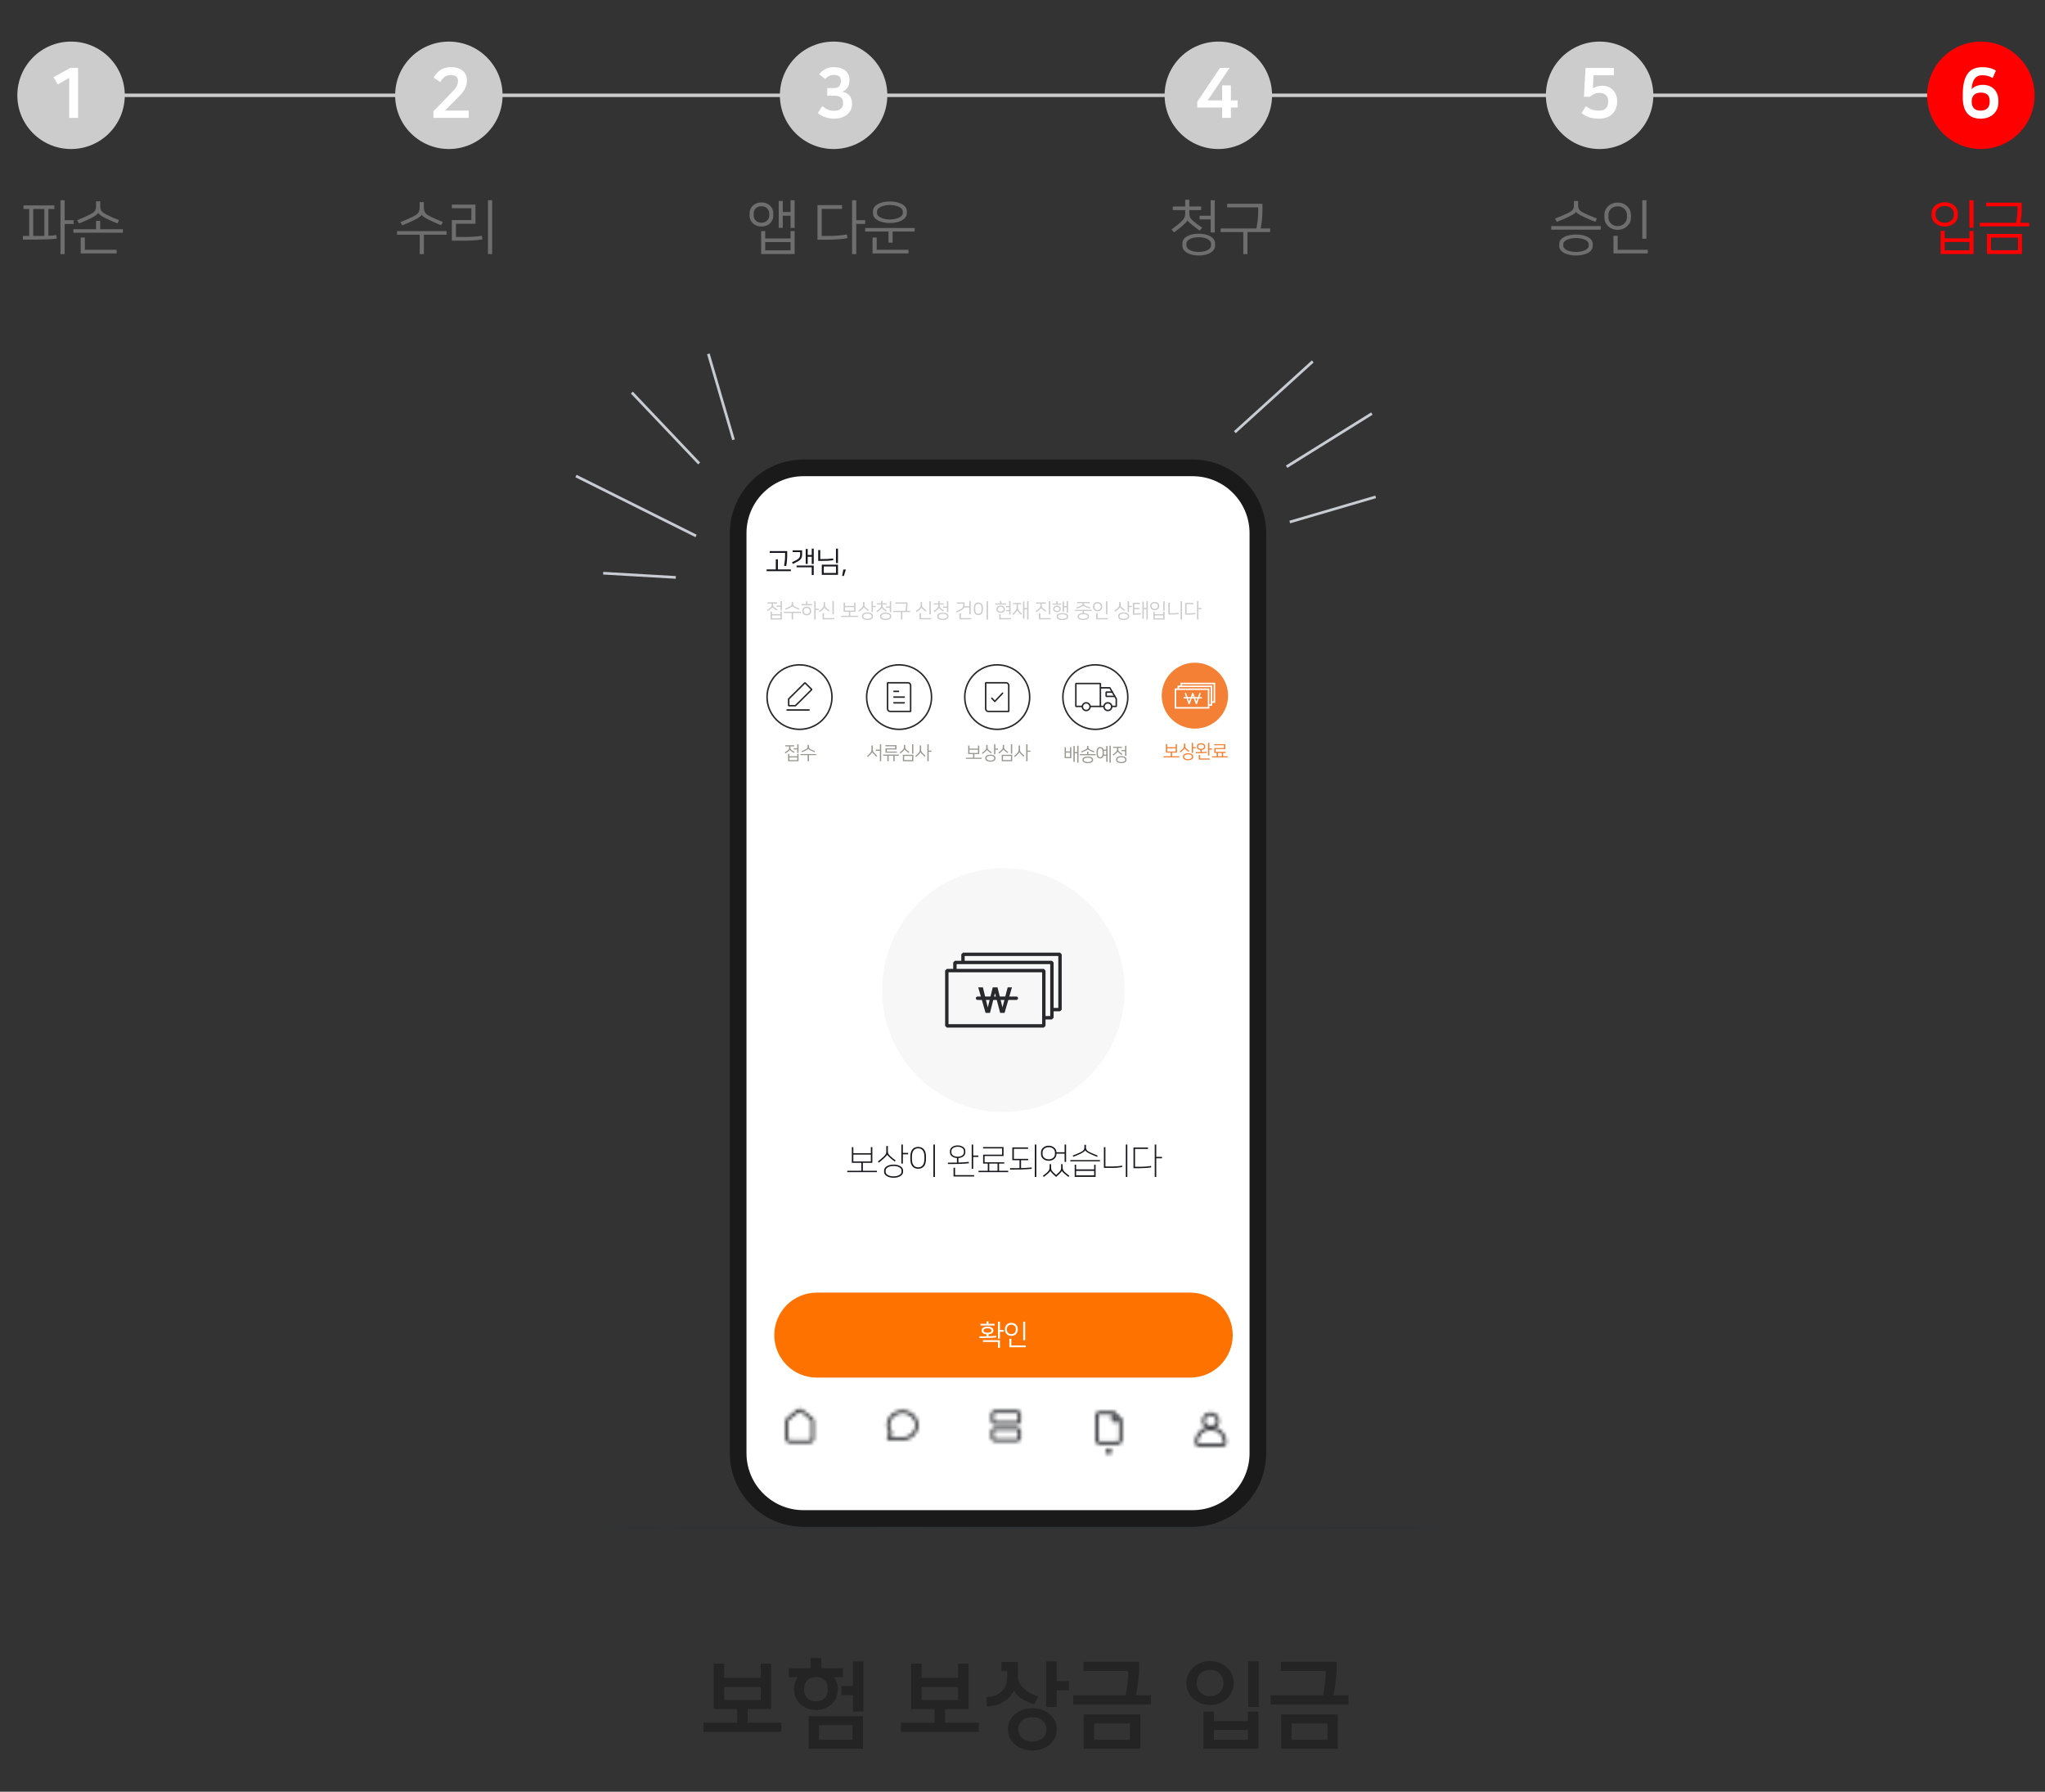 <?xml version="1.0" encoding="UTF-8"?>
<svg width="590px" height="517px" viewBox="0 0 590 517" version="1.1" xmlns="http://www.w3.org/2000/svg" xmlns:xlink="http://www.w3.org/1999/xlink">
    <rect x="0" y="0" width="590" height="517" fill="#333333" stroke="none"/>
    <title>img-02-6</title>
    <defs>
        <polygon id="path-1" points="0.001 0.324 263.874 0.324 263.874 0.953 0.001 0.953"></polygon>
        <polygon id="path-3" points="0.017 0.324 263.89 0.324 263.89 0.953 0.017 0.953"></polygon>
        <path d="M4.773,0.152 L4.974,0.156 C7.382,0.264 9.301,2.286 9.301,4.753 L9.301,4.753 L9.295,4.872 C9.236,5.458 8.744,5.923 8.139,5.923 L8.139,5.923 L1.407,5.923 L1.288,5.917 C0.699,5.856 0.245,5.354 0.245,4.753 C0.245,2.218 2.272,0.152 4.773,0.152 L4.773,0.152 Z M4.773,0.976 L4.582,0.981 C2.628,1.083 1.067,2.735 1.067,4.753 C1.067,4.943 1.22,5.097 1.407,5.097 L1.407,5.097 L8.139,5.097 L8.207,5.09 C8.361,5.058 8.479,4.919 8.479,4.753 L8.479,4.753 L8.474,4.559 C8.374,2.565 6.752,0.976 4.773,0.976 L4.773,0.976 Z" id="path-5"></path>
        <path d="M2.868,0.797 L3.024,0.802 C4.316,0.883 5.339,1.957 5.339,3.27 L5.339,3.27 L5.334,3.427 C5.254,4.719 4.18,5.743 2.868,5.743 L2.868,5.743 L2.712,5.739 C1.42,5.658 0.398,4.583 0.398,3.27 C0.398,1.904 1.504,0.797 2.868,0.797 L2.868,0.797 Z M2.868,1.621 L2.726,1.627 C1.883,1.699 1.223,2.407 1.223,3.27 C1.223,4.181 1.959,4.919 2.868,4.919 L2.868,4.919 L3.01,4.913 C3.853,4.841 4.515,4.133 4.515,3.27 L4.515,3.27 L4.509,3.128 C4.437,2.283 3.73,1.621 2.868,1.621 L2.868,1.621 Z" id="path-7"></path>
        <path d="M0.021,1.806 C0.021,2.283 0.409,2.67 0.886,2.67 L0.886,2.67 C1.363,2.67 1.751,2.283 1.751,1.806 L1.751,1.806 C1.751,1.328 1.363,0.94 0.886,0.94 L0.886,0.94 C0.409,0.94 0.021,1.328 0.021,1.806 L0.021,1.806 Z" id="path-9"></path>
        <path d="M1.292,0.268 C0.575,0.268 -0.005,0.849 -0.005,1.565 L-0.005,1.565 L-0.005,8.482 C-0.005,9.198 0.575,9.779 1.292,9.779 L1.292,9.779 L6.48,9.779 C7.196,9.779 7.777,9.198 7.777,8.482 L7.777,8.482 L7.777,3.079 C7.777,2.734 7.639,2.403 7.396,2.16 L7.396,2.16 L5.878,0.646 C5.635,0.404 5.306,0.268 4.962,0.268 L4.962,0.268 L1.292,0.268 Z M0.86,8.482 L0.86,1.565 C0.86,1.326 1.053,1.133 1.292,1.133 L1.292,1.133 L4.962,1.133 C5.076,1.133 5.187,1.179 5.268,1.259 L5.268,1.259 L6.785,2.773 C6.866,2.854 6.911,2.964 6.911,3.079 L6.911,3.079 L6.911,8.482 C6.911,8.721 6.718,8.914 6.48,8.914 L6.48,8.914 L1.292,8.914 C1.053,8.914 0.86,8.721 0.86,8.482 L0.86,8.482 Z" id="path-11"></path>
        <path d="M0.751,1.133 L0.751,2.862 L0.753,2.912 C0.778,3.127 0.961,3.295 1.183,3.295 L1.183,3.295 L2.911,3.295 L2.963,3.292 C3.177,3.267 3.344,3.084 3.344,2.862 L3.344,2.862 L3.342,2.811 C3.317,2.596 3.134,2.43 2.911,2.43 L2.911,2.43 L1.615,2.43 L1.615,1.133 L1.612,1.082 C1.587,0.867 1.405,0.7 1.183,0.7 L1.183,0.7 C0.944,0.7 0.751,0.895 0.751,1.133 L0.751,1.133 Z" id="path-13"></path>
        <path d="M7.824,0.434 L7.951,0.441 C8.574,0.504 9.059,1.03 9.059,1.669 L9.059,1.669 L9.059,3.316 L9.053,3.442 C8.99,4.065 8.464,4.551 7.824,4.551 L7.824,4.551 L1.65,4.551 L1.524,4.544 C0.901,4.481 0.415,3.955 0.415,3.316 L0.415,3.316 L0.415,1.669 L0.422,1.543 C0.485,0.92 1.011,0.434 1.65,0.434 L1.65,0.434 L7.824,0.434 Z M7.824,1.258 L1.65,1.258 L1.576,1.265 C1.384,1.299 1.238,1.467 1.238,1.669 L1.238,1.669 L1.238,3.316 C1.238,3.543 1.423,3.727 1.65,3.727 L1.65,3.727 L7.824,3.727 L7.898,3.72 C8.091,3.686 8.237,3.518 8.237,3.316 L8.237,3.316 L8.237,1.669 L8.23,1.595 C8.195,1.403 8.027,1.258 7.824,1.258 L7.824,1.258 Z" id="path-15"></path>
        <path d="M7.824,0.255 L7.951,0.262 C8.574,0.325 9.059,0.851 9.059,1.49 L9.059,1.49 L9.059,3.138 L9.053,3.264 C8.99,3.886 8.464,4.373 7.824,4.373 L7.824,4.373 L1.65,4.373 L1.524,4.366 C0.901,4.303 0.415,3.776 0.415,3.138 L0.415,3.138 L0.415,1.49 L0.422,1.364 C0.485,0.741 1.011,0.255 1.65,0.255 L1.65,0.255 L7.824,0.255 Z M7.824,1.079 L1.65,1.079 L1.576,1.086 C1.384,1.12 1.238,1.288 1.238,1.49 L1.238,1.49 L1.238,3.138 C1.238,3.364 1.423,3.549 1.65,3.549 L1.65,3.549 L7.824,3.549 L7.898,3.542 C8.091,3.507 8.237,3.339 8.237,3.138 L8.237,3.138 L8.237,1.49 L8.23,1.416 C8.195,1.224 8.027,1.079 7.824,1.079 L7.824,1.079 Z" id="path-17"></path>
        <path d="M5.364,0.255 L5.57,0.26 C7.967,0.363 9.892,2.255 9.892,4.578 L9.892,4.578 L9.887,4.776 C9.778,7.073 7.787,8.9 5.364,8.9 L5.364,8.9 L1.505,8.9 L1.405,8.892 C1.179,8.858 0.985,8.705 0.894,8.492 L0.894,8.492 L0.858,8.389 C0.803,8.18 0.846,7.954 0.98,7.78 L0.98,7.78 L1.598,6.973 L1.536,6.885 L1.4,6.665 C1.055,6.071 0.862,5.405 0.838,4.722 L0.838,4.722 L0.834,4.578 C0.834,2.188 2.87,0.255 5.364,0.255 L5.364,0.255 Z M5.364,1.079 L5.173,1.083 C3.214,1.178 1.659,2.714 1.659,4.578 L1.659,4.578 L1.665,4.788 C1.71,5.486 1.977,6.157 2.434,6.714 L2.434,6.714 L2.479,6.782 C2.553,6.923 2.542,7.096 2.441,7.228 L2.441,7.228 L1.789,8.077 L5.364,8.077 L5.557,8.072 C7.478,7.979 9.01,6.498 9.067,4.68 L9.067,4.68 L9.068,4.578 L9.063,4.399 C8.964,2.557 7.346,1.079 5.364,1.079 L5.364,1.079 Z" id="path-19"></path>
        <path d="M4.283,0.796 L4.431,0.805 C4.678,0.833 4.918,0.932 5.119,1.103 L5.119,1.103 L7.939,3.362 L8.044,3.462 C8.276,3.706 8.407,4.034 8.407,4.377 L8.407,4.377 L8.407,9.355 L8.401,9.482 C8.338,10.15 7.783,10.677 7.102,10.677 L7.102,10.677 L1.479,10.677 L1.353,10.671 C0.69,10.606 0.173,10.04 0.173,9.355 L0.173,9.355 L0.173,4.377 L0.181,4.231 C0.218,3.894 0.383,3.581 0.649,3.356 L0.649,3.356 L3.447,1.103 C3.688,0.898 3.986,0.796 4.283,0.796 L4.283,0.796 Z M4.518,1.682 C4.348,1.584 4.132,1.601 3.97,1.738 L3.97,1.738 L1.174,3.991 L1.113,4.053 C1.039,4.143 0.997,4.258 0.997,4.377 L0.997,4.377 L0.997,9.355 C0.997,9.631 1.214,9.852 1.479,9.852 L1.479,9.852 L7.102,9.852 L7.188,9.844 C7.412,9.802 7.583,9.6 7.583,9.355 L7.583,9.355 L7.583,4.377 L7.576,4.289 C7.556,4.173 7.498,4.069 7.416,3.998 L7.416,3.998 L4.588,1.731 L4.518,1.682 Z" id="path-21"></path>
        <polygon id="path-23" points="0 339 278.173 339 278.173 0.617 0 0.617"></polygon>
    </defs>
    <g id="img-02-6" stroke="none" stroke-width="1" fill="none" fill-rule="evenodd">
        <path d="M225.422,499.73 L225.422,497.084 L215.702,497.084 L215.702,493.169 L222.479,493.169 L222.479,480.047 L219.455,480.047 L219.455,484.151 L208.925,484.151 L208.925,480.047 L205.901,480.047 L205.901,493.169 L212.678,493.169 L212.678,497.084 L202.958,497.084 L202.958,499.73 L225.422,499.73 Z M219.455,490.523 L208.925,490.523 L208.925,486.797 L219.455,486.797 L219.455,490.523 Z M235.412,493.412 C236.33,493.412 237.172,493.264 237.936,492.966 C238.702,492.67 239.368,492.251 239.935,491.711 C240.501,491.171 240.942,490.536 241.257,489.808 C241.572,489.079 241.73,488.282 241.73,487.418 C241.73,486.77 241.636,486.154 241.446,485.568 C241.257,484.983 240.992,484.448 240.65,483.962 L240.65,483.962 L243.188,483.962 L243.188,481.37 L236.978,481.37 L236.978,478.427 L233.846,478.427 L233.846,481.37 L227.582,481.37 L227.582,483.962 L230.147,483.962 C229.445,484.97 229.094,486.122 229.094,487.418 C229.094,488.282 229.251,489.079 229.566,489.808 C229.881,490.536 230.322,491.171 230.889,491.711 C231.457,492.251 232.123,492.67 232.887,492.966 C233.653,493.264 234.494,493.412 235.412,493.412 Z M249.101,493.871 L249.101,479.372 L246.077,479.372 L246.077,486.473 L242.729,486.473 L242.729,489.119 L246.077,489.119 L246.077,493.871 L249.101,493.871 Z M235.412,490.928 C234.332,490.928 233.49,490.613 232.887,489.983 C232.285,489.353 231.983,488.498 231.983,487.418 C231.983,486.338 232.285,485.483 232.887,484.853 C233.49,484.223 234.332,483.908 235.412,483.908 C236.492,483.908 237.333,484.223 237.936,484.853 C238.54,485.483 238.841,486.338 238.841,487.418 C238.841,488.498 238.54,489.353 237.936,489.983 C237.333,490.613 236.492,490.928 235.412,490.928 Z M248.966,504.59 L248.966,495.194 L233.279,495.194 L233.279,504.59 L248.966,504.59 Z M245.969,501.998 L236.276,501.998 L236.276,497.786 L245.969,497.786 L245.969,501.998 Z M282.392,499.73 L282.392,497.084 L272.672,497.084 L272.672,493.169 L279.449,493.169 L279.449,480.047 L276.425,480.047 L276.425,484.151 L265.895,484.151 L265.895,480.047 L262.871,480.047 L262.871,493.169 L269.648,493.169 L269.648,497.084 L259.928,497.084 L259.928,499.73 L282.392,499.73 Z M276.425,490.523 L265.895,490.523 L265.895,486.797 L276.425,486.797 L276.425,490.523 Z M304.856,492.521 L304.856,487.715 L308.42,487.715 L308.42,485.069 L304.856,485.069 L304.856,479.372 L301.832,479.372 L301.832,492.521 L304.856,492.521 Z M284.66,492.359 C285.29,492.323 285.875,492.274 286.415,492.211 C286.955,492.147 287.567,491.981 288.251,491.711 C289.151,491.351 289.988,490.838 290.762,490.172 C291.536,489.506 292.121,488.696 292.517,487.742 C293.021,488.732 293.791,489.546 294.825,490.185 C295.861,490.825 297.044,491.351 298.376,491.765 L298.376,491.765 L299.591,489.497 C298.799,489.281 298.048,488.984 297.337,488.606 C296.625,488.228 296,487.791 295.46,487.296 C294.92,486.801 294.488,486.262 294.164,485.676 C293.84,485.091 293.678,484.475 293.678,483.827 L293.678,483.827 L293.678,479.561 L288.899,479.561 L288.899,482.207 L290.6,482.207 L290.6,483.827 C290.6,484.565 290.514,485.217 290.344,485.784 C290.173,486.351 289.938,486.851 289.642,487.283 C289.344,487.715 289.002,488.079 288.615,488.377 C288.228,488.673 287.819,488.912 287.387,489.092 C286.739,489.38 286.199,489.546 285.767,489.591 C285.335,489.637 284.966,489.659 284.66,489.659 L284.66,489.659 L284.66,492.359 Z M297.836,505.103 C298.754,505.103 299.64,504.964 300.495,504.685 C301.351,504.406 302.102,504 302.75,503.469 C303.398,502.938 303.916,502.3 304.303,501.553 C304.69,500.805 304.883,499.955 304.883,499.001 C304.883,498.065 304.69,497.219 304.303,496.463 C303.916,495.707 303.398,495.068 302.75,494.546 C302.102,494.024 301.351,493.619 300.495,493.331 C299.64,493.043 298.754,492.899 297.836,492.899 C296.918,492.899 296.031,493.038 295.176,493.317 C294.322,493.596 293.57,494.002 292.922,494.533 C292.274,495.063 291.757,495.707 291.37,496.463 C290.983,497.219 290.789,498.065 290.789,499.001 C290.789,499.955 290.983,500.805 291.37,501.553 C291.757,502.3 292.274,502.938 292.922,503.469 C293.57,504 294.322,504.406 295.176,504.685 C296.031,504.964 296.918,505.103 297.836,505.103 Z M297.836,502.538 C297.26,502.538 296.724,502.457 296.229,502.295 C295.735,502.133 295.307,501.904 294.947,501.606 C294.587,501.31 294.303,500.94 294.096,500.5 C293.889,500.058 293.786,499.559 293.786,499.001 C293.786,498.443 293.889,497.943 294.096,497.502 C294.303,497.062 294.587,496.692 294.947,496.396 C295.307,496.099 295.735,495.869 296.229,495.707 C296.724,495.545 297.26,495.464 297.836,495.464 C298.412,495.464 298.947,495.545 299.442,495.707 C299.938,495.869 300.365,496.099 300.725,496.396 C301.085,496.692 301.368,497.062 301.575,497.502 C301.783,497.943 301.886,498.443 301.886,499.001 C301.886,499.559 301.783,500.058 301.575,500.5 C301.368,500.94 301.085,501.31 300.725,501.606 C300.365,501.904 299.938,502.133 299.442,502.295 C298.947,502.457 298.412,502.538 297.836,502.538 Z M332.072,491.819 L332.072,489.173 L327.725,489.173 C327.851,488.561 327.973,487.895 328.089,487.175 C328.207,486.455 328.305,485.753 328.387,485.069 C328.467,484.385 328.531,483.76 328.575,483.192 C328.62,482.625 328.643,482.189 328.643,481.883 L328.643,481.883 L328.643,479.507 L312.578,479.507 L312.578,482.153 L325.511,482.153 C325.511,483.233 325.443,484.394 325.308,485.636 C325.173,486.878 324.98,488.057 324.728,489.173 L324.728,489.173 L309.608,489.173 L309.608,491.819 L332.072,491.819 Z M329.021,504.59 L329.021,494.708 L312.659,494.708 L312.659,504.59 L329.021,504.59 Z M326.024,501.998 L315.656,501.998 L315.656,497.3 L326.024,497.3 L326.024,501.998 Z M349.109,491.981 C350.027,491.981 350.9,491.824 351.728,491.509 C352.556,491.193 353.281,490.757 353.901,490.199 C354.522,489.641 355.017,488.975 355.387,488.201 C355.755,487.427 355.94,486.572 355.94,485.636 C355.94,484.7 355.755,483.845 355.387,483.071 C355.017,482.297 354.522,481.631 353.901,481.073 C353.281,480.515 352.556,480.079 351.728,479.764 C350.9,479.449 350.027,479.291 349.109,479.291 C348.191,479.291 347.318,479.449 346.49,479.764 C345.662,480.079 344.938,480.515 344.317,481.073 C343.695,481.631 343.2,482.297 342.832,483.071 C342.462,483.845 342.278,484.7 342.278,485.636 C342.278,486.572 342.462,487.427 342.832,488.201 C343.2,488.975 343.695,489.641 344.317,490.199 C344.938,490.757 345.662,491.193 346.49,491.509 C347.318,491.824 348.191,491.981 349.109,491.981 Z M363.176,492.548 L363.176,479.372 L360.152,479.372 L360.152,492.548 L363.176,492.548 Z M349.109,489.443 C348.587,489.443 348.092,489.358 347.624,489.187 C347.156,489.015 346.747,488.764 346.396,488.43 C346.045,488.098 345.765,487.697 345.558,487.229 C345.351,486.761 345.248,486.23 345.248,485.636 C345.248,485.042 345.351,484.511 345.558,484.043 C345.765,483.575 346.045,483.175 346.396,482.841 C346.747,482.509 347.156,482.257 347.624,482.086 C348.092,481.914 348.587,481.829 349.109,481.829 C349.631,481.829 350.126,481.914 350.594,482.086 C351.062,482.257 351.471,482.509 351.822,482.841 C352.173,483.175 352.452,483.575 352.659,484.043 C352.866,484.511 352.97,485.042 352.97,485.636 C352.97,486.23 352.866,486.761 352.659,487.229 C352.452,487.697 352.173,488.098 351.822,488.43 C351.471,488.764 351.062,489.015 350.594,489.187 C350.126,489.358 349.631,489.443 349.109,489.443 Z M363.041,504.59 L363.041,493.871 L360.044,493.871 L360.044,496.625 L350.216,496.625 L350.216,493.871 L347.219,493.871 L347.219,504.59 L363.041,504.59 Z M360.044,501.998 L350.216,501.998 L350.216,499.163 L360.044,499.163 L360.044,501.998 Z M389.042,491.819 L389.042,489.173 L384.695,489.173 C384.821,488.561 384.942,487.895 385.06,487.175 C385.176,486.455 385.276,485.753 385.356,485.069 C385.438,484.385 385.5,483.76 385.546,483.192 C385.591,482.625 385.613,482.189 385.613,481.883 L385.613,481.883 L385.613,479.507 L369.548,479.507 L369.548,482.153 L382.481,482.153 C382.481,483.233 382.413,484.394 382.279,485.636 C382.144,486.878 381.95,488.057 381.698,489.173 L381.698,489.173 L366.578,489.173 L366.578,491.819 L389.042,491.819 Z M385.991,504.59 L385.991,494.708 L369.629,494.708 L369.629,504.59 L385.991,504.59 Z M382.994,501.998 L372.626,501.998 L372.626,497.3 L382.994,497.3 L382.994,501.998 Z" id="보험보상금입금" fill="#242424" fill-rule="nonzero"></path>
        <g id="Group-105" transform="translate(156, 101)">
            <g id="Group-18" transform="translate(0, 34)">
                <g id="Group-3" transform="translate(0, 305.093)">
                    <mask id="mask-2" fill="white">
                        <use xlink:href="#path-1"></use>
                    </mask>
                    <g id="Clip-2"></g>
                    <path d="M263.874,0.801 C263.874,0.885 204.799,0.953 131.943,0.953 C59.062,0.953 0.001,0.885 0.001,0.801 C0.001,0.717 59.062,0.648 131.943,0.648 C204.799,0.648 263.874,0.717 263.874,0.801" id="Fill-1" fill="#263238" mask="url(#mask-2)"></path>
                </g>
                <path d="M188.069,303.156 L75.805,303.156 C65.4,303.156 56.964,294.71 56.964,284.292 L56.964,18.866 C56.964,8.448 65.4,0.002 75.805,0.002 L188.069,0.002 C198.474,0.002 206.909,8.448 206.909,18.866 L206.909,284.292 C206.909,294.71 198.474,303.156 188.069,303.156" id="Fill-4" fill="#FFFFFF"></path>
                <path d="M188.069,303.156 L75.805,303.156 C65.4,303.156 56.964,294.71 56.964,284.292 L56.964,18.866 C56.964,8.448 65.4,0.002 75.805,0.002 L188.069,0.002 C198.474,0.002 206.909,8.448 206.909,18.866 L206.909,284.292 C206.909,294.71 198.474,303.156 188.069,303.156 Z" id="Stroke-6" stroke="#1A1A1A" stroke-width="4.807"></path>
                <g id="Group-10" transform="translate(14.283, 305.093)">
                    <mask id="mask-4" fill="white">
                        <use xlink:href="#path-3"></use>
                    </mask>
                    <g id="Clip-9"></g>
                    <path d="M263.89,0.801 C263.89,0.885 204.816,0.953 131.96,0.953 C59.079,0.953 0.017,0.885 0.017,0.801 C0.017,0.717 59.079,0.648 131.96,0.648 C204.816,0.648 263.89,0.717 263.89,0.801" id="Fill-8" fill="#263238" mask="url(#mask-4)"></path>
                </g>
                <g id="Group-17" transform="translate(188.539, 271.724)">
                    <g id="Group-13" transform="translate(0, 4.767)">
                        <mask id="mask-6" fill="white">
                            <use xlink:href="#path-5"></use>
                        </mask>
                        <g id="Clip-12"></g>
                        <polygon id="Fill-11" fill="#27292C" mask="url(#mask-6)" points="-1.814 7.983 11.359 7.983 11.359 -1.91 -1.814 -1.91"></polygon>
                    </g>
                    <g id="Group-16" transform="translate(1.904, 0)">
                        <mask id="mask-8" fill="white">
                            <use xlink:href="#path-7"></use>
                        </mask>
                        <g id="Clip-15"></g>
                        <polygon id="Fill-14" fill="#27292C" mask="url(#mask-8)" points="-1.66 7.805 7.397 7.805 7.397 -1.263 -1.66 -1.263"></polygon>
                    </g>
                </g>
            </g>
            <g id="Group-21" transform="translate(163, 316)">
                <mask id="mask-10" fill="white">
                    <use xlink:href="#path-9"></use>
                </mask>
                <g id="Clip-20"></g>
                <polygon id="Fill-19" fill="#27292C" mask="url(#mask-10)" points="-2.14 4.832 3.912 4.832 3.912 -1.221 -2.14 -1.221"></polygon>
            </g>
            <g id="Group-24" transform="translate(160, 306)">
                <mask id="mask-12" fill="white">
                    <use xlink:href="#path-11"></use>
                </mask>
                <g id="Clip-23"></g>
                <polygon id="Fill-22" fill="#27292C" mask="url(#mask-12)" points="-2.167 11.94 9.937 11.94 9.937 -1.894 -2.167 -1.894"></polygon>
            </g>
            <g id="Group-27" transform="translate(164, 306)">
                <mask id="mask-14" fill="white">
                    <use xlink:href="#path-13"></use>
                </mask>
                <g id="Clip-26"></g>
                <polygon id="Fill-25" fill="#27292C" mask="url(#mask-14)" points="-1.412 5.456 5.506 5.456 5.506 -1.461 -1.412 -1.461"></polygon>
            </g>
            <g id="Group-97">
                <g id="Group-34" transform="translate(129.502, 305.671)">
                    <g id="Group-30" transform="translate(0, 4.761)">
                        <mask id="mask-16" fill="white">
                            <use xlink:href="#path-15"></use>
                        </mask>
                        <g id="Clip-29"></g>
                        <polygon id="Fill-28" fill="#27292C" mask="url(#mask-16)" points="-1.644 6.61 11.118 6.61 11.118 -1.624 -1.644 -1.624"></polygon>
                    </g>
                    <g id="Group-33">
                        <mask id="mask-18" fill="white">
                            <use xlink:href="#path-17"></use>
                        </mask>
                        <g id="Clip-32"></g>
                        <polygon id="Fill-31" fill="#27292C" mask="url(#mask-18)" points="-1.644 6.43 11.118 6.43 11.118 -1.804 -1.644 -1.804"></polygon>
                    </g>
                </g>
                <g id="Group-37" transform="translate(99.031, 305.671)">
                    <mask id="mask-20" fill="white">
                        <use xlink:href="#path-19"></use>
                    </mask>
                    <g id="Clip-36"></g>
                    <polygon id="Fill-35" fill="#27292C" mask="url(#mask-20)" points="-1.224 10.958 11.949 10.958 11.949 -1.804 -1.224 -1.804"></polygon>
                </g>
                <g id="Group-40" transform="translate(70.464, 304.719)">
                    <mask id="mask-22" fill="white">
                        <use xlink:href="#path-21"></use>
                    </mask>
                    <g id="Clip-39"></g>
                    <polygon id="Fill-38" fill="#27292C" mask="url(#mask-22)" points="-1.884 12.734 10.466 12.734 10.466 -1.262 -1.884 -1.262"></polygon>
                </g>
                <path d="M154.066,116.014 L154.785,116.014 L154.785,114.165 L155.164,114.165 L155.164,119.077 L154.785,119.077 L154.785,116.351 L154.066,116.351 L154.066,118.836 L153.688,118.836 L153.688,114.267 L154.066,114.267 L154.066,116.014 Z M151.526,117.421 L152.709,117.421 L152.709,116.164 L151.526,116.164 L151.526,117.421 Z M151.526,114.6 L151.526,115.825 L152.709,115.825 L152.709,114.6 L153.083,114.6 L153.083,117.761 L151.153,117.761 L151.153,114.6 L151.526,114.6 Z" id="Fill-41" fill="#999990"></path>
                <path d="M159.002,118.324 L159.002,118.185 C159.002,117.825 158.419,117.627 157.834,117.627 C157.251,117.627 156.667,117.825 156.667,118.185 L156.667,118.324 C156.667,118.685 157.251,118.884 157.834,118.884 C158.419,118.884 159.002,118.685 159.002,118.324 L159.002,118.324 Z M159.37,118.163 L159.37,118.346 C159.37,118.911 158.645,119.206 157.834,119.206 C157.024,119.206 156.299,118.911 156.299,118.346 L156.299,118.163 C156.299,117.589 157.024,117.303 157.834,117.303 C158.645,117.303 159.37,117.599 159.37,118.163 L159.37,118.163 Z M159.608,116.121 C159.229,115.976 158.797,115.788 158.526,115.659 C158.067,115.444 157.878,115.309 157.841,115.208 L157.834,115.208 C157.797,115.315 157.607,115.448 157.148,115.663 C156.879,115.793 156.45,115.981 156.073,116.125 L155.916,115.82 C156.403,115.632 156.802,115.464 157.062,115.335 C157.548,115.1 157.645,114.96 157.645,114.589 L157.645,114.229 L158.03,114.229 L158.03,114.589 C158.03,114.96 158.121,115.1 158.608,115.335 C158.867,115.464 159.272,115.632 159.753,115.82 L159.608,116.121 Z M158.023,116.595 L160.105,116.595 L160.105,116.916 L155.564,116.916 L155.564,116.595 L157.645,116.595 L157.645,115.889 L158.023,115.889 L158.023,116.595 Z" id="Fill-43" fill="#999990"></path>
                <mask id="mask-24" fill="white">
                    <use xlink:href="#path-23"></use>
                </mask>
                <g id="Clip-46"></g>
                <path d="M164.095,119.077 L164.473,119.077 L164.473,114.165 L164.095,114.165 L164.095,119.077 Z M162.463,116.749 L163.165,116.749 L163.165,115.632 L162.457,115.632 C162.472,115.745 162.478,115.858 162.478,115.981 L162.478,116.423 C162.478,116.541 162.472,116.648 162.463,116.749 L162.463,116.749 Z M160.737,116.024 L160.737,116.379 C160.737,117.115 160.943,117.498 161.425,117.498 C161.906,117.498 162.111,117.115 162.111,116.379 L162.111,116.024 C162.111,115.288 161.906,114.907 161.425,114.907 C160.943,114.907 160.737,115.288 160.737,116.024 L160.737,116.024 Z M160.37,116.423 L160.37,115.981 C160.37,115.062 160.711,114.557 161.425,114.557 C161.932,114.557 162.251,114.814 162.392,115.299 L163.165,115.299 L163.165,114.267 L163.543,114.267 L163.543,118.836 L163.165,118.836 L163.165,117.084 L162.397,117.084 C162.263,117.583 161.944,117.846 161.425,117.846 C160.711,117.846 160.37,117.341 160.37,116.423 L160.37,116.423 Z" id="Fill-45" fill="#999990" mask="url(#mask-24)"></path>
                <path d="M168.982,117.061 L168.603,117.061 L168.603,115.756 L167.572,115.756 L167.572,115.421 L168.603,115.421 L168.603,114.164 L168.982,114.164 L168.982,117.061 Z M168.641,118.281 L168.641,118.098 C168.641,117.716 168.09,117.497 167.511,117.497 C166.933,117.497 166.382,117.716 166.382,118.098 L166.382,118.281 C166.382,118.664 166.933,118.884 167.511,118.884 C168.09,118.884 168.641,118.664 168.641,118.281 L168.641,118.281 Z M169.008,118.082 L169.008,118.292 C169.008,118.857 168.323,119.206 167.511,119.206 C166.701,119.206 166.014,118.857 166.014,118.292 L166.014,118.082 C166.014,117.502 166.701,117.174 167.511,117.174 C168.323,117.174 169.008,117.517 169.008,118.082 L169.008,118.082 Z M166.462,115.906 C166.441,115.987 166.267,116.164 166.041,116.363 C165.852,116.529 165.485,116.82 165.235,116.997 L165.003,116.728 C165.322,116.503 165.668,116.239 165.933,115.98 C166.198,115.723 166.257,115.535 166.257,115.245 L166.257,114.803 L165.144,114.803 L165.144,114.477 L167.7,114.477 L167.7,114.803 L166.641,114.803 L166.641,115.228 C166.641,115.545 166.679,115.691 167.03,115.992 C167.203,116.137 167.505,116.363 167.813,116.567 L167.592,116.836 C167.376,116.684 167.117,116.492 166.955,116.363 C166.701,116.159 166.489,115.976 166.467,115.906 L166.462,115.906 Z" id="Fill-47" fill="#999990" mask="url(#mask-24)"></path>
                <path d="M160.015,90.839 C165.188,90.839 169.383,95.005 169.383,100.144 C169.383,105.285 165.188,109.452 160.015,109.452 C154.841,109.452 150.647,105.285 150.647,100.144 C150.647,95.005 154.841,90.839 160.015,90.839 Z" id="Stroke-48" stroke="#27292C" stroke-width="0.436" mask="url(#mask-24)"></path>
                <path d="M156.268,102.906 C156.268,103.517 156.766,104.012 157.382,104.012 C157.996,104.012 158.495,103.517 158.495,102.906 C158.495,102.294 157.996,101.799 157.382,101.799 C156.766,101.799 156.268,102.294 156.268,102.906 Z" id="Stroke-49" stroke="#27292C" stroke-width="0.436" stroke-linecap="round" stroke-linejoin="bevel" mask="url(#mask-24)"></path>
                <path d="M162.513,102.906 C162.513,103.517 163.011,104.012 163.627,104.012 C164.241,104.012 164.74,103.517 164.74,102.906 C164.74,102.294 164.241,101.799 163.627,101.799 C163.011,101.799 162.513,102.294 162.513,102.906 Z" id="Stroke-50" stroke="#27292C" stroke-width="0.436" stroke-linecap="round" stroke-linejoin="bevel" mask="url(#mask-24)"></path>
                <polyline id="Stroke-51" stroke="#27292C" stroke-width="0.436" stroke-linecap="round" stroke-linejoin="bevel" mask="url(#mask-24)" points="161.535 97.456 164.184 97.456 166.055 100.659 166.055 102.833 164.844 102.833"></polyline>
                <line x1="162.304" y1="102.833" x2="161.472" y2="102.833" id="Stroke-52" stroke="#27292C" stroke-width="0.436" stroke-linecap="round" stroke-linejoin="bevel" mask="url(#mask-24)"></line>
                <polyline id="Stroke-53" stroke="#27292C" stroke-width="0.436" stroke-linecap="round" stroke-linejoin="bevel" mask="url(#mask-24)" points="156.238 102.833 154.393 102.833 154.393 96.228 161.471 96.228 161.472 102.833 158.6 102.833"></polyline>
                <polyline id="Stroke-54" stroke="#27292C" stroke-width="0.436" stroke-linecap="round" stroke-linejoin="bevel" mask="url(#mask-24)" points="164.861 98.702 163.139 98.702 163.144 99.939 165.584 99.939"></polyline>
                <path d="M136.833,117.43 C137.152,117.151 137.509,116.79 137.698,116.587 C137.86,116.41 138.067,116.156 138.082,116.087 L138.088,116.087 C138.115,116.156 138.272,116.334 138.434,116.506 C138.65,116.736 138.954,117.032 139.295,117.355 L139.544,117.097 C139.138,116.732 138.819,116.41 138.602,116.162 C138.309,115.828 138.278,115.651 138.278,115.236 L138.278,114.108 L137.883,114.108 L137.883,115.264 C137.883,115.689 137.828,115.898 137.487,116.286 C137.232,116.57 136.934,116.855 136.577,117.168 L136.833,117.43 Z M140.453,118.662 L140.453,115.92 L141.281,115.92 L141.281,115.581 L140.453,115.581 L140.453,113.748 L140.068,113.748 L140.068,118.662 L140.453,118.662 Z M133.373,118.313 L135.662,118.313 L135.662,117.119 L133.373,117.119 L133.373,118.313 Z M133.006,118.651 L136.031,118.651 L136.031,116.78 L133.006,116.78 L133.006,118.651 Z M132.275,116.425 C132.589,116.178 132.897,115.92 133.087,115.743 C133.325,115.516 133.492,115.35 133.509,115.258 L133.515,115.258 C133.542,115.345 133.687,115.49 133.937,115.699 C134.121,115.855 134.359,116.049 134.657,116.274 L134.883,116.012 C134.64,115.833 134.348,115.602 134.083,115.372 C133.72,115.049 133.687,114.919 133.687,114.521 L133.687,113.952 L133.298,113.952 L133.298,114.533 C133.298,114.941 133.26,115.075 132.919,115.414 C132.675,115.656 132.33,115.936 132.037,116.156 L132.275,116.425 Z M135.653,116.49 L136.031,116.49 L136.031,113.748 L135.653,113.748 L135.653,116.49 Z M129.731,118.468 C129.152,118.468 128.627,118.238 128.627,117.855 L128.627,117.684 C128.627,117.302 129.152,117.07 129.731,117.07 C130.31,117.07 130.835,117.302 130.835,117.684 L130.835,117.855 C130.835,118.238 130.31,118.468 129.731,118.468 L129.731,118.468 Z M129.731,118.791 C130.543,118.791 131.203,118.437 131.203,117.871 L131.203,117.667 C131.203,117.103 130.543,116.748 129.731,116.748 C128.919,116.748 128.259,117.092 128.259,117.667 L128.259,117.871 C128.259,118.437 128.919,118.791 129.731,118.791 L129.731,118.791 Z M127.518,116.533 C127.815,116.296 128.134,116.027 128.324,115.85 C128.562,115.625 128.729,115.457 128.746,115.366 L128.752,115.366 C128.779,115.452 128.924,115.597 129.174,115.807 C129.358,115.963 129.596,116.156 129.882,116.371 L130.11,116.108 C129.872,115.936 129.585,115.71 129.32,115.478 C128.957,115.155 128.924,115.028 128.924,114.63 L128.924,113.968 L128.535,113.968 L128.535,114.639 C128.535,115.043 128.497,115.183 128.156,115.522 C127.913,115.764 127.571,116.044 127.28,116.259 L127.518,116.533 Z M131.176,116.64 L131.176,115.323 L131.933,115.323 L131.933,114.99 L131.176,114.99 L131.176,113.748 L130.797,113.748 L130.797,116.64 L131.176,116.64 Z M123.701,116.259 L126.159,116.259 L126.159,115.334 L123.701,115.334 L123.701,116.259 Z M127.204,117.968 L127.204,117.641 L125.119,117.641 L125.119,116.576 L126.532,116.576 L126.532,114.123 L126.159,114.123 L126.159,115.006 L123.701,115.006 L123.701,114.123 L123.328,114.123 L123.328,116.576 L124.741,116.576 L124.741,117.641 L122.657,117.641 L122.657,117.968 L127.204,117.968 Z" id="Fill-55" fill="#999990" mask="url(#mask-24)"></path>
                <path d="M131.704,90.839 C136.878,90.839 141.072,95.005 141.072,100.144 C141.072,105.285 136.878,109.452 131.704,109.452 C126.53,109.452 122.336,105.285 122.336,100.144 C122.336,95.005 126.53,90.839 131.704,90.839 Z" id="Stroke-56" stroke="#27292C" stroke-width="0.436" mask="url(#mask-24)"></path>
                <path d="M135.035,104.281 L129.135,104.281 C128.714,104.281 128.373,103.929 128.373,103.494 L128.373,96.008 L134.273,96.008 C134.694,96.008 135.035,96.362 135.035,96.797 L135.035,104.281 Z" id="Stroke-57" stroke="#27292C" stroke-width="0.436" stroke-linecap="round" stroke-linejoin="bevel" mask="url(#mask-24)"></path>
                <polyline id="Stroke-58" stroke="#27292C" stroke-width="0.436" stroke-linejoin="round" mask="url(#mask-24)" points="130.039 100.359 131.013 101.386 133.37 98.905"></polyline>
                <path d="M108.313,117.43 C108.632,117.151 108.989,116.79 109.179,116.587 C109.342,116.41 109.547,116.156 109.563,116.087 L109.568,116.087 C109.596,116.156 109.753,116.334 109.916,116.506 C110.131,116.736 110.435,117.032 110.776,117.355 L111.025,117.097 C110.619,116.732 110.3,116.41 110.083,116.162 C109.791,115.828 109.759,115.651 109.759,115.236 L109.759,114.108 L109.364,114.108 L109.364,115.264 C109.364,115.689 109.309,115.898 108.968,116.286 C108.713,116.57 108.415,116.855 108.058,117.168 L108.313,117.43 Z M111.935,118.662 L111.935,115.92 L112.762,115.92 L112.762,115.581 L111.935,115.581 L111.935,113.748 L111.549,113.748 L111.549,118.662 L111.935,118.662 Z M104.855,118.313 L107.144,118.313 L107.144,117.119 L104.855,117.119 L104.855,118.313 Z M104.486,118.651 L107.512,118.651 L107.512,116.78 L104.486,116.78 L104.486,118.651 Z M103.756,116.425 C104.07,116.178 104.378,115.92 104.567,115.743 C104.805,115.516 104.974,115.35 104.99,115.258 L104.996,115.258 C105.023,115.345 105.168,115.49 105.418,115.699 C105.602,115.855 105.84,116.049 106.138,116.274 L106.364,116.012 C106.121,115.833 105.829,115.602 105.563,115.372 C105.201,115.049 105.168,114.919 105.168,114.521 L105.168,113.952 L104.779,113.952 L104.779,114.533 C104.779,114.941 104.741,115.075 104.401,115.414 C104.157,115.656 103.81,115.936 103.518,116.156 L103.756,116.425 Z M107.134,116.49 L107.512,116.49 L107.512,113.748 L107.134,113.748 L107.134,116.49 Z M100.39,118.657 L100.39,117.059 L101.743,117.059 L101.743,118.657 L102.127,118.657 L102.127,117.059 L103.339,117.059 L103.339,116.732 L98.793,116.732 L98.793,117.059 L100.005,117.059 L100.005,118.657 L100.39,118.657 Z M102.766,116.189 L102.766,115.861 L99.838,115.861 L99.838,115.258 L102.652,115.258 L102.652,114.011 L99.447,114.011 L99.447,114.339 L102.278,114.339 L102.278,114.935 L99.464,114.935 L99.464,116.189 L102.766,116.189 Z M94.376,117.43 C94.696,117.151 95.053,116.79 95.242,116.587 C95.404,116.41 95.61,116.156 95.627,116.087 L95.633,116.087 C95.659,116.156 95.817,116.334 95.978,116.506 C96.195,116.736 96.498,117.032 96.839,117.355 L97.088,117.097 C96.682,116.732 96.362,116.41 96.147,116.162 C95.854,115.828 95.821,115.651 95.821,115.236 L95.821,114.108 L95.427,114.108 L95.427,115.264 C95.427,115.689 95.372,115.898 95.032,116.286 C94.777,116.57 94.48,116.855 94.123,117.168 L94.376,117.43 Z M98.235,118.662 L98.235,113.748 L97.857,113.748 L97.857,115.307 L96.682,115.307 L96.682,115.651 L97.857,115.651 L97.857,118.662 L98.235,118.662 Z" id="Fill-59" fill="#999990" mask="url(#mask-24)"></path>
                <path d="M103.393,90.839 C108.568,90.839 112.761,95.005 112.761,100.144 C112.761,105.285 108.568,109.452 103.393,109.452 C98.22,109.452 94.025,105.285 94.025,100.144 C94.025,95.005 98.22,90.839 103.393,90.839 Z" id="Stroke-60" stroke="#27292C" stroke-width="0.436" mask="url(#mask-24)"></path>
                <path d="M106.724,104.281 L100.824,104.281 C100.403,104.281 100.063,103.929 100.063,103.494 L100.063,96.008 L105.962,96.008 C106.383,96.008 106.724,96.362 106.724,96.797 L106.724,104.281 Z" id="Stroke-61" stroke="#27292C" stroke-width="0.436" stroke-linecap="round" stroke-linejoin="bevel" mask="url(#mask-24)"></path>
                <line x1="101.748" y1="101.799" x2="105.053" y2="101.799" id="Stroke-62" stroke="#27292C" stroke-width="0.436" mask="url(#mask-24)"></line>
                <line x1="101.748" y1="98.491" x2="103.394" y2="98.491" id="Stroke-63" stroke="#27292C" stroke-width="0.436" mask="url(#mask-24)"></line>
                <line x1="101.748" y1="100.145" x2="105.053" y2="100.145" id="Stroke-64" stroke="#27292C" stroke-width="0.436" mask="url(#mask-24)"></line>
                <path d="M77.397,118.662 L77.397,116.898 L79.476,116.898 L79.476,116.57 L74.929,116.57 L74.929,116.898 L77.012,116.898 L77.012,118.662 L77.397,118.662 Z M75.411,116.044 C75.849,115.872 76.271,115.677 76.563,115.533 C76.92,115.354 77.131,115.199 77.196,115.075 L77.202,115.075 C77.261,115.199 77.478,115.35 77.835,115.527 C78.127,115.673 78.539,115.861 78.977,116.032 L79.14,115.737 C78.739,115.587 78.301,115.393 77.954,115.215 C77.537,115.006 77.391,114.829 77.391,114.35 L77.391,113.92 L77.008,113.92 L77.008,114.35 C77.008,114.829 76.856,115.006 76.438,115.215 C76.093,115.393 75.643,115.592 75.242,115.743 L75.411,116.044 Z M71.74,118.318 L74.014,118.318 L74.014,117.56 L71.74,117.56 L71.74,118.318 Z M74.388,118.657 L74.388,116.549 L74.014,116.549 L74.014,117.227 L71.741,117.227 L71.741,116.549 L71.368,116.549 L71.368,118.657 L74.388,118.657 Z M70.621,116.404 C70.918,116.211 71.275,115.942 71.47,115.785 C71.713,115.587 71.849,115.452 71.865,115.382 L71.87,115.382 C71.898,115.452 72.076,115.602 72.337,115.791 C72.547,115.942 72.807,116.124 73.013,116.253 L73.224,115.984 C72.953,115.823 72.677,115.634 72.45,115.463 C72.076,115.183 72.044,115.108 72.044,114.683 L72.044,114.371 L73.104,114.371 L73.104,114.043 L70.545,114.043 L70.545,114.371 L71.66,114.371 L71.66,114.732 C71.66,115.097 71.594,115.231 71.281,115.495 C71.027,115.705 70.717,115.925 70.404,116.124 L70.621,116.404 Z M74.388,116.259 L74.388,113.748 L74.008,113.748 L74.008,114.904 L72.974,114.904 L72.974,115.236 L74.008,115.236 L74.008,116.259 L74.388,116.259 Z" id="Fill-65" fill="#999990" mask="url(#mask-24)"></path>
                <path d="M74.666,90.839 C79.84,90.839 84.034,95.005 84.034,100.144 C84.034,105.285 79.84,109.452 74.666,109.452 C69.493,109.452 65.299,105.285 65.299,100.144 C65.299,95.005 69.493,90.839 74.666,90.839 Z" id="Stroke-66" stroke="#27292C" stroke-width="0.436" mask="url(#mask-24)"></path>
                <line x1="70.919" y1="103.866" x2="77.579" y2="103.866" id="Stroke-67" stroke="#27292C" stroke-width="0.436" stroke-linejoin="bevel" mask="url(#mask-24)"></line>
                <polygon id="Stroke-68" stroke="#27292C" stroke-width="0.436" stroke-linecap="round" stroke-linejoin="bevel" mask="url(#mask-24)" points="71.541 100.681 71.541 102.627 73.499 102.627 78.201 97.956 76.242 96.009"></polygon>
                <path d="M195.391,117.226 L196.506,117.226 L196.506,116.264 L195.391,116.264 L195.391,117.226 Z M198.205,117.555 L198.205,117.226 L196.884,117.226 L196.884,116.265 L197.631,116.265 L197.631,115.936 L194.709,115.936 L194.709,115.167 L197.518,115.167 L197.518,113.721 L194.314,113.721 L194.314,114.049 L197.139,114.049 L197.139,114.845 L194.331,114.845 L194.331,116.265 L195.011,116.265 L195.011,117.226 L193.658,117.226 L193.658,117.555 L198.205,117.555 Z M193.047,118.189 L193.047,117.856 L190.233,117.856 L190.233,116.84 L189.848,116.84 L189.848,118.189 L193.047,118.189 Z M190.52,115.097 C190.028,115.097 189.67,114.823 189.67,114.517 L189.67,114.355 C189.67,114.049 190.028,113.774 190.52,113.774 C191.012,113.774 191.369,114.049 191.369,114.355 L191.369,114.517 C191.369,114.823 191.012,115.097 190.52,115.097 L190.52,115.097 Z M192.187,116.227 L192.154,115.909 C191.748,115.952 191.325,115.985 190.709,116.001 L190.709,115.414 C191.316,115.35 191.726,115 191.726,114.55 L191.726,114.324 C191.726,113.829 191.229,113.452 190.52,113.452 C189.81,113.452 189.312,113.829 189.312,114.324 L189.312,114.55 C189.312,115 189.725,115.35 190.33,115.414 L190.33,116.011 C190.097,116.015 189.84,116.016 189.552,116.017 L188.999,116.017 L188.999,116.35 C190.639,116.35 191.526,116.307 192.187,116.227 L192.187,116.227 Z M192.912,117.012 L192.912,115.286 L193.654,115.286 L193.654,114.947 L192.912,114.947 L192.912,113.334 L192.533,113.334 L192.533,117.012 L192.912,117.012 Z M186.769,118.055 C186.19,118.055 185.665,117.823 185.665,117.442 L185.665,117.269 C185.665,116.888 186.19,116.657 186.769,116.657 C187.348,116.657 187.873,116.888 187.873,117.269 L187.873,117.442 C187.873,117.823 187.348,118.055 186.769,118.055 L186.769,118.055 Z M186.769,118.377 C187.581,118.377 188.241,118.022 188.241,117.459 L188.241,117.254 C188.241,116.689 187.581,116.334 186.769,116.334 C185.958,116.334 185.297,116.678 185.297,117.254 L185.297,117.459 C185.297,118.022 185.958,118.377 186.769,118.377 L186.769,118.377 Z M184.555,116.119 C184.852,115.883 185.172,115.613 185.362,115.436 C185.601,115.21 185.767,115.044 185.784,114.952 L185.789,114.952 C185.816,115.039 185.962,115.184 186.211,115.393 C186.396,115.549 186.634,115.743 186.92,115.957 L187.148,115.694 C186.91,115.522 186.623,115.296 186.357,115.066 C185.995,114.743 185.962,114.613 185.962,114.215 L185.962,113.555 L185.572,113.555 L185.572,114.227 C185.572,114.63 185.535,114.77 185.194,115.109 C184.95,115.35 184.609,115.63 184.317,115.845 L184.555,116.119 Z M188.215,116.227 L188.215,114.91 L188.973,114.91 L188.973,114.575 L188.215,114.575 L188.215,113.334 L187.835,113.334 L187.835,116.227 L188.215,116.227 Z M180.74,115.845 L183.196,115.845 L183.196,114.919 L180.74,114.919 L180.74,115.845 Z M184.242,117.555 L184.242,117.226 L182.157,117.226 L182.157,116.162 L183.571,116.162 L183.571,113.71 L183.196,113.71 L183.196,114.592 L180.74,114.592 L180.74,113.71 L180.365,113.71 L180.365,116.162 L181.778,116.162 L181.778,117.226 L179.694,117.226 L179.694,117.555 L184.242,117.555 Z" id="Fill-69" fill="#F48035" mask="url(#mask-24)"></path>
                <path d="M188.742,90.218 C194.031,90.218 198.318,94.478 198.318,99.731 C198.318,104.985 194.031,109.245 188.742,109.245 C183.453,109.245 179.166,104.985 179.166,99.731 C179.166,94.478 183.453,90.218 188.742,90.218" id="Fill-70" fill="#F48035" mask="url(#mask-24)"></path>
                <polygon id="Fill-71" fill="#F48035" mask="url(#mask-24)" points="184.787 101.592 194.363 101.592 194.363 96.216 184.787 96.216"></polygon>
                <polygon id="Stroke-72" stroke="#FFFFFF" stroke-width="0.436" mask="url(#mask-24)" points="184.787 101.592 194.363 101.592 194.363 96.216 184.787 96.216"></polygon>
                <polygon id="Fill-73" fill="#F48035" mask="url(#mask-24)" points="183.954 102.42 193.53 102.42 193.53 97.043 183.954 97.043"></polygon>
                <polygon id="Stroke-74" stroke="#FFFFFF" stroke-width="0.436" mask="url(#mask-24)" points="183.954 102.42 193.53 102.42 193.53 97.043 183.954 97.043"></polygon>
                <polygon id="Fill-75" fill="#F48035" mask="url(#mask-24)" points="183.121 103.246 192.698 103.246 192.698 97.87 183.121 97.87"></polygon>
                <polygon id="Stroke-76" stroke="#FFFFFF" stroke-width="0.436" mask="url(#mask-24)" points="183.121 103.246 192.698 103.246 192.698 97.87 183.121 97.87"></polygon>
                <path d="M189.163,102.213 L189.163,102.213 C189.079,102.213 189.004,102.161 188.977,102.085 L188.116,99.68 L187.258,102.085 C187.231,102.161 187.155,102.213 187.072,102.213 C186.987,102.213 186.912,102.161 186.883,102.085 L185.839,99.157 C185.803,99.058 185.858,98.949 185.961,98.914 C186.065,98.88 186.177,98.934 186.212,99.033 L187.072,101.438 L187.931,99.033 C187.957,98.956 188.032,98.904 188.116,98.904 C188.201,98.904 188.276,98.956 188.305,99.033 L189.163,101.438 L190.023,99.033 C190.058,98.934 190.171,98.88 190.274,98.914 C190.377,98.949 190.432,99.058 190.397,99.157 L189.349,102.085 C189.323,102.161 189.248,102.213 189.163,102.213" id="Fill-77" fill="#FFFFFF" mask="url(#mask-24)"></path>
                <path d="M190.624,100.545 L185.611,100.545 C185.501,100.545 185.411,100.458 185.411,100.352 C185.411,100.246 185.501,100.159 185.611,100.159 L190.624,100.159 C190.734,100.159 190.824,100.246 190.824,100.352 C190.824,100.458 190.734,100.545 190.624,100.545" id="Fill-78" fill="#FFFFFF" mask="url(#mask-24)"></path>
                <path d="M186.922,76.357 C187.575,76.357 188.274,76.316 188.892,76.207 L188.839,75.841 C188.186,75.952 187.621,75.986 187.026,75.986 L186.339,75.986 L186.339,73.328 L188.35,73.328 L188.35,72.958 L185.925,72.958 L185.925,76.357 L186.922,76.357 Z M189.76,77.769 L189.76,74.805 L190.646,74.805 L190.646,74.44 L189.76,74.44 L189.76,72.478 L189.347,72.478 L189.347,77.769 L189.76,77.769 Z M182.212,76.316 C182.766,76.316 183.459,76.276 184.083,76.166 L184.031,75.801 C183.396,75.911 182.813,75.946 182.253,75.946 L181.489,75.946 L181.489,72.912 L181.075,72.912 L181.075,76.316 L182.212,76.316 Z M184.608,77.77 L185.022,77.77 L185.022,72.478 L184.608,72.478 L184.608,77.77 Z M177.154,77.4 L179.601,77.4 L179.601,76.584 L177.154,76.584 L177.154,77.4 Z M180.003,77.765 L180.003,75.495 L179.601,75.495 L179.601,76.223 L177.153,76.223 L177.153,75.495 L176.75,75.495 L176.75,77.765 L180.003,77.765 Z M177.153,74.696 C176.634,74.696 176.249,74.348 176.249,73.965 L176.249,73.768 C176.249,73.386 176.634,73.04 177.153,73.04 C177.672,73.04 178.056,73.386 178.056,73.768 L178.056,73.965 C178.056,74.348 177.672,74.696 177.153,74.696 L177.153,74.696 Z M177.153,75.06 C177.928,75.06 178.453,74.538 178.453,74.006 L178.453,73.728 C178.453,73.196 177.928,72.674 177.153,72.674 C176.378,72.674 175.853,73.196 175.853,73.728 L175.853,74.006 C175.853,74.538 176.378,75.06 177.153,75.06 L177.153,75.06 Z M179.594,75.182 L180.003,75.182 L180.003,72.478 L179.594,72.478 L179.594,75.182 Z M171.563,76.374 C172.07,76.374 172.607,76.363 173.214,76.27 L173.166,75.911 C172.577,75.998 172.145,76.01 171.644,76.01 L171.261,76.01 L171.261,74.771 L172.746,74.771 L172.746,74.411 L171.261,74.411 L171.261,73.305 L172.893,73.305 L172.893,72.941 L170.846,72.941 L170.846,76.374 L171.563,76.374 Z M175.159,77.769 L175.159,72.478 L174.751,72.478 L174.751,74.44 L173.993,74.44 L173.993,72.587 L173.586,72.587 L173.586,77.509 L173.993,77.509 L173.993,74.805 L174.751,74.805 L174.751,77.769 L175.159,77.769 Z M168.182,77.562 C167.559,77.562 166.994,77.312 166.994,76.901 L166.994,76.716 C166.994,76.305 167.559,76.056 168.182,76.056 C168.807,76.056 169.371,76.305 169.371,76.716 L169.371,76.901 C169.371,77.312 168.807,77.562 168.182,77.562 L168.182,77.562 Z M168.182,77.909 C169.056,77.909 169.768,77.528 169.768,76.919 L169.768,76.698 C169.768,76.091 169.056,75.708 168.182,75.708 C167.308,75.708 166.597,76.079 166.597,76.698 L166.597,76.919 C166.597,77.528 167.308,77.909 168.182,77.909 L168.182,77.909 Z M165.799,75.476 C166.119,75.222 166.463,74.933 166.667,74.741 C166.923,74.498 167.104,74.319 167.121,74.22 L167.128,74.22 C167.157,74.314 167.314,74.47 167.582,74.696 C167.78,74.863 168.037,75.071 168.346,75.303 L168.591,75.019 C168.333,74.834 168.025,74.591 167.739,74.342 C167.349,73.995 167.314,73.856 167.314,73.427 L167.314,72.715 L166.895,72.715 L166.895,73.439 C166.895,73.873 166.854,74.023 166.486,74.389 C166.224,74.649 165.857,74.95 165.543,75.182 L165.799,75.476 Z M169.739,75.593 L169.739,74.174 L170.555,74.174 L170.555,73.815 L169.739,73.815 L169.739,72.478 L169.33,72.478 L169.33,75.593 L169.739,75.593 Z M163.642,77.707 L163.642,77.348 L160.663,77.348 L160.663,75.975 L160.249,75.975 L160.249,77.707 L163.642,77.707 Z M160.663,75.019 C160.121,75.019 159.748,74.62 159.748,74.186 L159.748,73.908 C159.748,73.474 160.121,73.074 160.663,73.074 C161.205,73.074 161.578,73.474 161.578,73.908 L161.578,74.186 C161.578,74.62 161.205,75.019 160.663,75.019 L160.663,75.019 Z M160.663,75.385 C161.462,75.385 161.975,74.793 161.975,74.22 L161.975,73.873 C161.975,73.3 161.462,72.709 160.663,72.709 C159.865,72.709 159.352,73.3 159.352,73.873 L159.352,74.22 C159.352,74.793 159.865,75.385 160.663,75.385 L160.663,75.385 Z M163.099,76.265 L163.508,76.265 L163.508,72.478 L163.099,72.478 L163.099,76.265 Z M156.543,77.562 C155.918,77.562 155.283,77.365 155.283,76.953 L155.283,76.831 C155.283,76.433 155.918,76.23 156.543,76.23 C157.167,76.23 157.802,76.426 157.802,76.838 L157.802,76.953 C157.802,77.365 157.167,77.562 156.543,77.562 L156.543,77.562 Z M156.543,77.909 C157.417,77.909 158.198,77.579 158.198,76.976 L158.198,76.814 C158.198,76.253 157.533,75.94 156.747,75.894 L156.747,75.303 L158.99,75.303 L158.99,74.956 L154.094,74.956 L154.094,75.303 L156.339,75.303 L156.339,75.894 C155.546,75.94 154.887,76.247 154.887,76.809 L154.887,76.976 C154.887,77.579 155.669,77.909 156.543,77.909 L156.543,77.909 Z M154.666,74.62 C155.184,74.446 155.511,74.324 155.843,74.186 C156.204,74.036 156.473,73.89 156.537,73.762 L156.543,73.762 C156.607,73.884 156.874,74.036 157.236,74.179 C157.54,74.307 157.941,74.458 158.419,74.614 L158.571,74.296 C158.082,74.139 157.638,73.977 157.352,73.856 C156.874,73.653 156.747,73.484 156.747,73.183 L156.747,73.04 L158.349,73.04 L158.349,72.691 L154.736,72.691 L154.736,73.04 L156.333,73.04 L156.333,73.183 C156.333,73.484 156.198,73.646 155.72,73.856 C155.43,73.983 155.033,74.127 154.502,74.301 L154.666,74.62 Z M150.521,77.568 C149.927,77.568 149.268,77.4 149.268,76.988 L149.268,76.826 C149.268,76.415 149.927,76.247 150.521,76.247 C151.115,76.247 151.775,76.415 151.775,76.826 L151.775,76.988 C151.775,77.4 151.115,77.568 150.521,77.568 L150.521,77.568 Z M150.521,77.915 C151.378,77.915 152.171,77.648 152.171,77.011 L152.171,76.803 C152.171,76.166 151.378,75.9 150.521,75.9 C149.665,75.9 148.872,76.166 148.872,76.797 L148.872,77.011 C148.872,77.648 149.665,77.915 150.521,77.915 L150.521,77.915 Z M148.948,75.279 C148.517,75.279 148.231,75.042 148.231,74.764 L148.231,74.602 C148.231,74.324 148.517,74.087 148.948,74.087 C149.379,74.087 149.665,74.324 149.665,74.602 L149.665,74.764 C149.665,75.042 149.379,75.279 148.948,75.279 L148.948,75.279 Z M148.948,75.616 C149.601,75.616 150.038,75.227 150.038,74.788 L150.038,74.579 C150.038,74.134 149.601,73.752 148.948,73.752 C148.296,73.752 147.858,74.134 147.858,74.579 L147.858,74.788 C147.858,75.227 148.296,75.616 148.948,75.616 L148.948,75.616 Z M150.149,73.484 L150.149,73.131 L149.152,73.131 L149.152,72.478 L148.743,72.478 L148.743,73.131 L147.66,73.131 L147.66,73.484 L150.149,73.484 Z M152.142,75.749 L152.142,72.478 L151.74,72.478 L151.74,73.884 L150.982,73.884 L150.982,72.546 L150.58,72.546 L150.58,75.523 L150.982,75.523 L150.982,74.249 L151.74,74.249 L151.74,75.749 L152.142,75.749 Z M147.147,77.707 L147.147,77.348 L144.163,77.348 L144.163,75.952 L143.748,75.952 L143.748,77.707 L147.147,77.707 Z M143.025,75.645 C143.305,75.448 143.701,75.136 143.906,74.956 C144.151,74.741 144.338,74.551 144.361,74.463 L144.367,74.463 C144.39,74.538 144.617,74.736 144.891,74.956 C145.066,75.095 145.352,75.303 145.591,75.471 L145.83,75.182 C145.485,74.956 145.159,74.712 144.973,74.556 C144.594,74.232 144.553,74.076 144.553,73.734 L144.553,73.178 L145.714,73.178 L145.714,72.824 L142.927,72.824 L142.927,73.178 L144.139,73.178 L144.139,73.752 C144.139,74.064 144.075,74.267 143.789,74.545 C143.503,74.823 143.137,75.107 142.776,75.355 L143.025,75.645 Z M146.605,76.259 L147.013,76.259 L147.013,72.478 L146.605,72.478 L146.605,76.259 Z M136.347,76.444 C136.713,76.085 136.982,75.789 137.197,75.541 C137.372,75.332 137.471,75.17 137.489,75.107 L137.495,75.107 C137.518,75.17 137.641,75.355 137.809,75.546 C138.007,75.767 138.317,76.119 138.573,76.374 L138.841,76.113 C138.515,75.789 138.235,75.482 138.042,75.245 C137.751,74.875 137.687,74.683 137.687,74.145 L137.687,73.358 L138.625,73.358 L138.625,72.999 L136.3,72.999 L136.3,73.358 L137.279,73.358 L137.279,74.145 C137.279,74.66 137.221,74.898 136.941,75.251 C136.766,75.476 136.416,75.848 136.072,76.172 L136.347,76.444 Z M140.73,77.769 L140.73,72.478 L140.322,72.478 L140.322,74.44 L139.558,74.44 L139.558,72.587 L139.15,72.587 L139.15,77.509 L139.558,77.509 L139.558,74.805 L140.322,74.805 L140.322,77.769 L140.73,77.769 Z M135.688,77.707 L135.688,77.348 L132.704,77.348 L132.704,76.241 L132.289,76.241 L132.289,77.707 L135.688,77.707 Z M132.698,75.476 C132.179,75.476 131.87,75.158 131.87,74.875 L131.87,74.689 C131.87,74.405 132.179,74.087 132.698,74.087 C133.217,74.087 133.525,74.405 133.525,74.689 L133.525,74.875 C133.525,75.158 133.217,75.476 132.698,75.476 L132.698,75.476 Z M132.698,75.824 C133.456,75.824 133.916,75.373 133.916,74.892 L133.916,74.672 C133.916,74.192 133.456,73.74 132.698,73.74 C131.94,73.74 131.479,74.192 131.479,74.672 L131.479,74.892 C131.479,75.373 131.94,75.824 132.698,75.824 L132.698,75.824 Z M135.554,76.329 L135.554,72.478 L135.152,72.478 L135.152,73.873 L134.249,73.873 L134.249,74.226 L135.152,74.226 L135.152,75.008 L134.249,75.008 L134.249,75.361 L135.152,75.361 L135.152,76.329 L135.554,76.329 Z M134.265,73.456 L134.265,73.102 L132.896,73.102 L132.896,72.419 L132.488,72.419 L132.488,73.102 L131.176,73.102 L131.176,73.456 L134.265,73.456 Z M126.269,76.096 C125.721,76.096 125.353,75.743 125.353,74.863 L125.353,74.458 C125.353,73.578 125.721,73.23 126.269,73.23 C126.817,73.23 127.184,73.578 127.184,74.458 L127.184,74.863 C127.184,75.743 126.817,76.096 126.269,76.096 L126.269,76.096 Z M126.269,76.472 C127.097,76.472 127.586,75.9 127.586,74.933 L127.586,74.389 C127.586,73.421 127.097,72.847 126.269,72.847 C125.441,72.847 124.951,73.415 124.951,74.382 L124.951,74.933 C124.951,75.9 125.441,76.472 126.269,76.472 L126.269,76.472 Z M128.64,77.77 L129.054,77.77 L129.054,72.478 L128.64,72.478 L128.64,77.77 Z M124.199,77.707 L124.199,77.348 L121.215,77.348 L121.215,75.98 L120.802,75.98 L120.802,77.707 L124.199,77.707 Z M124.065,76.264 L124.065,72.478 L123.657,72.478 L123.657,73.937 L122.276,73.937 C122.287,73.838 122.294,73.728 122.294,73.612 L122.294,72.824 L120.049,72.824 L120.049,73.183 L121.891,73.183 L121.891,73.589 C121.891,74.354 121.734,74.591 119.868,75.396 L120.038,75.732 C121.454,75.123 121.996,74.782 122.194,74.296 L123.657,74.296 L123.657,76.264 L124.065,76.264 Z M116.021,77.562 C115.368,77.562 114.804,77.318 114.804,76.925 L114.804,76.751 C114.804,76.357 115.368,76.113 116.021,76.113 C116.675,76.113 117.239,76.357 117.239,76.751 L117.239,76.925 C117.239,77.318 116.675,77.562 116.021,77.562 L116.021,77.562 Z M116.021,77.909 C116.925,77.909 117.636,77.538 117.636,76.948 L117.636,76.728 C117.636,76.137 116.925,75.767 116.021,75.767 C115.119,75.767 114.407,76.126 114.407,76.722 L114.407,76.948 C114.407,77.538 115.119,77.909 116.021,77.909 L116.021,77.909 Z M117.607,75.645 L117.607,72.478 L117.198,72.478 L117.198,74.006 L116.109,74.006 L116.109,74.365 L117.198,74.365 L117.198,75.645 L117.607,75.645 Z M113.58,75.639 C113.848,75.448 114.245,75.136 114.448,74.956 C114.692,74.741 114.88,74.551 114.903,74.463 L114.908,74.463 C114.931,74.538 115.16,74.736 115.433,74.956 C115.607,75.095 115.887,75.303 116.12,75.465 L116.359,75.176 C116.028,74.956 115.701,74.712 115.515,74.556 C115.136,74.232 115.095,74.076 115.095,73.745 L115.095,73.443 L116.26,73.443 L116.26,73.091 L115.095,73.091 L115.095,72.431 L114.682,72.431 L114.682,73.091 L113.451,73.091 L113.451,73.443 L114.682,73.443 L114.682,73.762 C114.682,74.064 114.617,74.267 114.332,74.545 C114.046,74.823 113.672,75.107 113.329,75.349 L113.58,75.639 Z M112.675,77.707 L112.675,77.348 L109.703,77.348 L109.703,75.94 L109.29,75.94 L109.29,77.707 L112.675,77.707 Z M108.497,75.616 C108.835,75.349 109.167,75.071 109.371,74.88 C109.627,74.637 109.808,74.458 109.825,74.359 L109.832,74.359 C109.861,74.452 110.018,74.608 110.286,74.834 C110.485,75.002 110.74,75.211 111.061,75.454 L111.306,75.17 C111.043,74.979 110.729,74.73 110.444,74.48 C110.053,74.134 110.018,73.995 110.018,73.565 L110.018,72.726 L109.599,72.726 L109.599,73.578 C109.599,74.018 109.558,74.162 109.19,74.527 C108.928,74.788 108.555,75.089 108.24,75.326 L108.497,75.616 Z M112.134,76.253 L112.542,76.253 L112.542,72.478 L112.134,72.478 L112.134,76.253 Z M104.346,77.769 L104.346,75.604 L106.592,75.604 L106.592,75.251 L105.652,75.251 C105.764,74.724 105.827,74.07 105.827,73.456 L105.827,72.824 L102.336,72.824 L102.336,73.178 L105.408,73.178 L105.408,73.589 C105.408,74.093 105.343,74.73 105.227,75.251 L101.694,75.251 L101.694,75.604 L103.933,75.604 L103.933,77.769 L104.346,77.769 Z M99.527,77.562 C98.874,77.562 98.308,77.318 98.308,76.925 L98.308,76.751 C98.308,76.357 98.874,76.113 99.527,76.113 C100.179,76.113 100.745,76.357 100.745,76.751 L100.745,76.925 C100.745,77.318 100.179,77.562 99.527,77.562 L99.527,77.562 Z M99.527,77.909 C100.43,77.909 101.141,77.538 101.141,76.948 L101.141,76.728 C101.141,76.137 100.43,75.767 99.527,75.767 C98.623,75.767 97.911,76.126 97.911,76.722 L97.911,76.948 C97.911,77.538 98.623,77.909 99.527,77.909 L99.527,77.909 Z M101.113,75.645 L101.113,72.478 L100.704,72.478 L100.704,74.006 L99.615,74.006 L99.615,74.365 L100.704,74.365 L100.704,75.645 L101.113,75.645 Z M97.084,75.639 C97.353,75.448 97.749,75.136 97.952,74.956 C98.198,74.741 98.384,74.551 98.407,74.463 L98.413,74.463 C98.437,74.538 98.663,74.736 98.939,74.956 C99.113,75.095 99.393,75.303 99.625,75.465 L99.864,75.176 C99.533,74.956 99.206,74.712 99.02,74.556 C98.641,74.232 98.6,74.076 98.6,73.745 L98.6,73.443 L99.766,73.443 L99.766,73.091 L98.6,73.091 L98.6,72.431 L98.186,72.431 L98.186,73.091 L96.956,73.091 L96.956,73.443 L98.186,73.443 L98.186,73.762 C98.186,74.064 98.122,74.267 97.836,74.545 C97.551,74.823 97.178,75.107 96.834,75.349 L97.084,75.639 Z M94.275,77.562 C93.651,77.562 93.085,77.312 93.085,76.901 L93.085,76.716 C93.085,76.305 93.651,76.056 94.275,76.056 C94.898,76.056 95.464,76.305 95.464,76.716 L95.464,76.901 C95.464,77.312 94.898,77.562 94.275,77.562 L94.275,77.562 Z M94.275,77.909 C95.149,77.909 95.86,77.528 95.86,76.919 L95.86,76.698 C95.86,76.091 95.149,75.708 94.275,75.708 C93.401,75.708 92.689,76.079 92.689,76.698 L92.689,76.919 C92.689,77.528 93.401,77.909 94.275,77.909 L94.275,77.909 Z M91.891,75.476 C92.211,75.222 92.555,74.933 92.759,74.741 C93.016,74.498 93.197,74.319 93.214,74.22 L93.221,74.22 C93.249,74.314 93.406,74.47 93.675,74.696 C93.873,74.863 94.129,75.071 94.438,75.303 L94.683,75.019 C94.426,74.834 94.118,74.591 93.832,74.342 C93.441,73.995 93.406,73.856 93.406,73.427 L93.406,72.715 L92.987,72.715 L92.987,73.439 C92.987,73.873 92.946,74.023 92.579,74.389 C92.316,74.649 91.949,74.95 91.635,75.182 L91.891,75.476 Z M95.832,75.593 L95.832,74.174 L96.647,74.174 L96.647,73.815 L95.832,73.815 L95.832,72.478 L95.423,72.478 L95.423,75.593 L95.832,75.593 Z M87.782,75.182 L90.428,75.182 L90.428,74.186 L87.782,74.186 L87.782,75.182 Z M91.553,77.023 L91.553,76.67 L89.309,76.67 L89.309,75.523 L90.83,75.523 L90.83,72.883 L90.428,72.883 L90.428,73.833 L87.782,73.833 L87.782,72.883 L87.38,72.883 L87.38,75.523 L88.901,75.523 L88.901,76.67 L86.657,76.67 L86.657,77.023 L91.553,77.023 Z M84.698,77.707 L84.698,77.348 L81.725,77.348 L81.725,75.94 L81.312,75.94 L81.312,77.707 L84.698,77.707 Z M80.52,75.616 C80.857,75.349 81.189,75.071 81.394,74.88 C81.65,74.637 81.831,74.458 81.848,74.359 L81.854,74.359 C81.883,74.452 82.04,74.608 82.309,74.834 C82.507,75.002 82.763,75.211 83.083,75.454 L83.329,75.17 C83.067,74.979 82.752,74.73 82.466,74.48 C82.076,74.134 82.04,73.995 82.04,73.565 L82.04,72.726 L81.621,72.726 L81.621,73.578 C81.621,74.018 81.58,74.162 81.212,74.527 C80.95,74.788 80.577,75.089 80.263,75.326 L80.52,75.616 Z M84.156,76.253 L84.565,76.253 L84.565,72.478 L84.156,72.478 L84.156,76.253 Z M76.748,76.194 C76.223,76.194 75.88,75.859 75.88,75.425 L75.88,75.182 C75.88,74.748 76.223,74.411 76.748,74.411 C77.273,74.411 77.617,74.748 77.617,75.182 L77.617,75.425 C77.617,75.859 77.273,76.194 76.748,76.194 L76.748,76.194 Z M76.748,76.553 C77.553,76.553 78.007,75.998 78.007,75.459 L78.007,75.147 C78.007,74.608 77.553,74.046 76.748,74.046 C75.944,74.046 75.489,74.608 75.489,75.147 L75.489,75.459 C75.489,75.998 75.944,76.553 76.748,76.553 L76.748,76.553 Z M78.287,73.67 L78.287,73.311 L76.959,73.311 L76.959,72.506 L76.544,72.506 L76.544,73.311 L75.198,73.311 L75.198,73.67 L78.287,73.67 Z M79.325,77.769 L79.325,75.008 L80.21,75.008 L80.21,74.643 L79.325,74.643 L79.325,72.478 L78.91,72.478 L78.91,77.769 L79.325,77.769 Z M72.819,77.769 L72.819,75.871 L75.057,75.871 L75.057,75.517 L70.162,75.517 L70.162,75.871 L72.405,75.871 L72.405,77.769 L72.819,77.769 Z M70.681,74.95 C71.153,74.764 71.607,74.556 71.922,74.399 C72.307,74.208 72.534,74.04 72.603,73.908 L72.61,73.908 C72.675,74.04 72.907,74.202 73.292,74.394 C73.607,74.551 74.05,74.753 74.522,74.938 L74.697,74.62 C74.265,74.458 73.792,74.249 73.42,74.059 C72.971,73.833 72.814,73.641 72.814,73.125 L72.814,72.663 L72.399,72.663 L72.399,73.125 C72.399,73.641 72.237,73.833 71.788,74.059 C71.415,74.249 70.931,74.463 70.5,74.626 L70.681,74.95 Z M66.729,77.4 L69.177,77.4 L69.177,76.584 L66.729,76.584 L66.729,77.4 Z M69.579,77.765 L69.579,75.495 L69.177,75.495 L69.177,76.223 L66.728,76.223 L66.728,75.495 L66.327,75.495 L66.327,77.765 L69.579,77.765 Z M65.522,75.338 C65.843,75.13 66.227,74.839 66.438,74.672 C66.699,74.458 66.845,74.314 66.862,74.238 L66.869,74.238 C66.897,74.314 67.09,74.475 67.37,74.678 C67.597,74.839 67.876,75.037 68.098,75.176 L68.326,74.886 C68.033,74.712 67.737,74.51 67.492,74.324 C67.113,74.04 67.06,73.952 67.056,73.558 L67.055,73.149 L68.197,73.149 L68.197,72.796 L65.441,72.796 L65.441,73.149 L66.641,73.149 L66.641,73.537 C66.641,73.931 66.571,74.076 66.233,74.359 C65.96,74.585 65.627,74.823 65.289,75.037 L65.522,75.338 Z M69.579,75.182 L69.579,72.478 L69.171,72.478 L69.171,73.721 L68.057,73.721 L68.057,74.08 L69.171,74.08 L69.171,75.182 L69.579,75.182 Z" id="Fill-79" fill="#CCCCCC" mask="url(#mask-24)"></path>
                <path d="M70.211,62.256 C70.401,61.238 70.509,60.327 70.509,59.218 L70.509,58.53 L66.055,58.53 L66.055,58.016 L71.117,58.016 L71.117,58.911 C71.117,60.301 71.025,61.263 70.826,62.33 L70.211,62.256 Z M67.828,63.299 L67.828,60.393 L68.428,60.393 L68.428,63.299 L72.168,63.299 L72.168,63.804 L65.174,63.804 L65.174,63.299 L67.828,63.299 Z" id="Fill-80" fill="#17191F" mask="url(#mask-24)"></path>
                <path d="M77.029,59.134 L78.195,59.134 L78.195,57.305 L78.769,57.305 L78.769,61.734 L78.195,61.734 L78.195,59.656 L77.029,59.656 L77.029,61.718 L76.454,61.718 L76.454,57.405 L77.029,57.405 L77.029,59.134 Z M73.815,62.181 L78.769,62.181 L78.769,64.93 L78.187,64.93 L78.187,62.694 L73.815,62.694 L73.815,62.181 Z M72.491,61.246 C74.589,60.261 74.848,59.987 74.848,58.861 L74.848,58.307 L72.691,58.307 L72.691,57.793 L75.414,57.793 L75.414,58.935 C75.414,60.36 74.881,60.691 72.749,61.718 L72.491,61.246 Z" id="Fill-81" fill="#17191F" mask="url(#mask-24)"></path>
                <path d="M85.182,61.485 L85.763,61.485 L85.763,57.304 L85.182,57.304 L85.182,61.485 Z M81.658,64.333 L85.198,64.333 L85.198,62.454 L81.658,62.454 L81.658,64.333 Z M81.094,64.856 L85.763,64.856 L85.763,61.933 L81.094,61.933 L81.094,64.856 Z M80.652,57.719 L80.652,60.326 C82.267,60.326 83.074,60.293 84.348,60.128 L84.414,60.649 C83.099,60.823 82.334,60.856 80.061,60.856 L80.061,57.719 L80.652,57.719 Z" id="Fill-82" fill="#17191F" mask="url(#mask-24)"></path>
                <polygon id="Fill-83" fill="#17191F" mask="url(#mask-24)" points="87.313 63.333 88.046 63.333 87.446 65.194 86.964 65.194"></polygon>
                <path d="M172.982,236.079 C173.947,236.079 175.301,235.996 176.152,235.831 L176.091,235.418 C175.219,235.593 174.038,235.666 173.136,235.666 L171.463,235.666 L171.463,230.525 L175.209,230.525 L175.209,230.111 L171.021,230.111 L171.021,236.079 L172.982,236.079 Z M177.59,238.608 L177.59,233.23 L179.253,233.23 L179.253,232.817 L177.59,232.817 L177.59,229.255 L177.148,229.255 L177.148,238.608 L177.59,238.608 Z M164.884,235.996 C165.951,235.996 167.029,235.893 167.778,235.748 L167.717,235.335 C166.905,235.501 165.869,235.583 164.987,235.583 L162.923,235.583 L162.923,230.009 L162.482,230.009 L162.482,235.996 L164.884,235.996 Z M168.804,238.608 L169.246,238.608 L169.246,229.255 L168.804,229.255 L168.804,238.608 Z M154.467,238.154 L159.68,238.154 L159.68,236.853 L154.467,236.853 L154.467,238.154 Z M160.091,238.587 L160.091,235.057 L159.68,235.057 L159.68,236.41 L154.468,236.41 L154.468,235.057 L154.056,235.057 L154.056,238.587 L160.091,238.587 Z M152.794,234.107 L161.353,234.107 L161.353,233.736 L152.794,233.736 L152.794,234.107 Z M160.511,232.785 L160.686,232.435 C160.02,232.177 159.548,231.991 158.891,231.692 C157.834,231.217 157.31,230.927 157.31,230.04 L157.31,229.338 L156.858,229.338 L156.858,230.04 C156.858,230.927 156.335,231.217 155.278,231.692 C154.621,231.991 154.149,232.177 153.481,232.435 L153.656,232.785 C154.323,232.518 154.836,232.322 155.431,232.043 C156.242,231.671 156.899,231.33 157.084,230.897 C157.269,231.33 157.925,231.671 158.736,232.043 C159.331,232.322 159.845,232.518 160.511,232.785 L160.511,232.785 Z M152.251,238.608 L152.517,238.267 C152.055,237.926 151.603,237.575 151.338,237.328 C150.721,236.76 150.578,236.482 150.578,235.697 L150.578,234.922 L150.146,234.922 L150.146,235.759 C150.146,236.46 150.095,236.656 149.582,237.205 C149.294,237.504 148.966,237.813 148.699,238.041 C148.432,237.813 148.104,237.504 147.816,237.205 C147.33,236.685 147.258,236.482 147.252,235.861 L147.252,234.922 L146.82,234.922 L146.82,235.697 C146.82,236.482 146.677,236.76 146.061,237.328 C145.795,237.575 145.343,237.926 144.881,238.267 L145.148,238.608 C145.62,238.246 146.04,237.896 146.287,237.679 C146.718,237.308 146.955,237.039 147.026,236.852 C147.118,237.049 147.303,237.297 147.796,237.771 C148.073,238.041 148.361,238.309 148.699,238.598 C149.037,238.309 149.325,238.041 149.602,237.771 C150.095,237.297 150.28,237.049 150.372,236.852 C150.443,237.039 150.68,237.308 151.111,237.679 C151.358,237.896 151.778,238.246 152.251,238.608 L152.251,238.608 Z M146.564,233.519 C145.539,233.519 144.779,232.879 144.779,232.002 L144.779,231.526 C144.779,230.649 145.539,230.009 146.564,230.009 C147.591,230.009 148.361,230.649 148.361,231.526 L148.361,232.002 C148.361,232.879 147.591,233.519 146.564,233.519 L146.564,233.519 Z M151.582,234.262 L151.582,229.255 L151.141,229.255 L151.141,231.475 L148.791,231.475 L148.791,231.465 C148.791,230.37 147.745,229.586 146.564,229.586 C145.384,229.586 144.337,230.37 144.337,231.465 L144.337,232.063 C144.337,233.167 145.384,233.942 146.564,233.942 C147.745,233.942 148.791,233.158 148.791,232.063 L148.791,231.888 L151.141,231.888 L151.141,234.262 L151.582,234.262 Z M140.546,236.358 L140.77,236.339 C140.844,236.334 140.917,236.328 140.992,236.321 L141.216,236.3 C141.365,236.286 141.515,236.271 141.669,236.255 L141.628,235.852 C140.653,235.966 139.76,236.017 138.58,236.048 L138.58,233.777 L140.632,233.777 L140.632,233.374 L136.506,233.374 L136.506,230.484 L140.601,230.484 L140.601,230.081 L136.065,230.081 L136.065,233.777 L138.138,233.777 L138.138,236.059 C137.378,236.069 136.496,236.079 135.408,236.079 L135.408,236.482 L135.859,236.481 C138.124,236.478 139.384,236.446 140.546,236.358 L140.546,236.358 Z M142.551,238.608 L142.993,238.608 L142.993,229.255 L142.551,229.255 L142.551,238.608 Z M129.415,236.822 L131.806,236.822 L131.806,234.757 L129.415,234.757 L129.415,236.822 Z M134.875,237.214 L134.875,236.822 L132.237,236.822 L132.237,234.757 L133.735,234.757 L133.735,234.365 L128.06,234.365 L128.06,232.559 L133.53,232.559 L133.53,229.989 L127.618,229.989 L127.618,230.381 L133.109,230.381 L133.109,232.177 L127.64,232.177 L127.64,234.757 L128.983,234.757 L128.983,236.822 L126.315,236.822 L126.315,237.214 L134.875,237.214 Z M125.033,238.484 L125.033,238.071 L119.542,238.071 L119.542,235.944 L119.1,235.944 L119.1,238.484 L125.033,238.484 Z M120.291,232.765 C119.162,232.765 118.485,232.208 118.485,231.505 L118.485,231.155 C118.485,230.453 119.162,229.895 120.291,229.895 C121.42,229.895 122.097,230.453 122.097,231.155 L122.097,231.505 C122.097,232.208 121.42,232.765 120.291,232.765 L120.291,232.765 Z M122.357,234.764 L122.567,234.748 C122.882,234.72 123.196,234.69 123.534,234.655 L123.493,234.252 C122.507,234.365 121.666,234.417 120.516,234.448 L120.516,233.147 C121.697,233.075 122.507,232.404 122.507,231.546 L122.507,231.113 C122.507,230.205 121.594,229.503 120.291,229.503 C118.988,229.503 118.074,230.205 118.074,231.113 L118.074,231.546 C118.074,232.414 118.884,233.075 120.086,233.147 L120.086,234.458 C119.533,234.474 118.908,234.477 118.167,234.478 L117.468,234.478 L117.468,234.881 L117.908,234.881 C120.112,234.877 121.267,234.847 122.357,234.764 L122.357,234.764 Z M124.775,236.255 L124.775,232.838 L126.254,232.838 L126.254,232.424 L124.775,232.424 L124.775,229.255 L124.345,229.255 L124.345,236.255 L124.775,236.255 Z M108.898,235.831 C107.677,235.831 107.093,234.892 107.093,233.416 L107.093,232.765 C107.093,231.289 107.677,230.349 108.898,230.349 C110.12,230.349 110.705,231.289 110.705,232.765 L110.705,233.416 C110.705,234.892 110.12,235.831 108.898,235.831 L108.898,235.831 Z M108.898,236.244 C110.407,236.244 111.146,235.14 111.146,233.539 L111.146,232.642 C111.146,231.041 110.407,229.937 108.898,229.937 C107.39,229.937 106.651,231.041 106.651,232.642 L106.651,233.539 C106.651,235.14 107.39,236.244 108.898,236.244 L108.898,236.244 Z M113.291,238.608 L113.733,238.608 L113.733,229.255 L113.291,229.255 L113.291,238.608 Z M101.807,238.433 C100.391,238.433 99.508,237.813 99.508,237.122 L99.508,236.75 C99.508,236.059 100.391,235.439 101.807,235.439 C103.223,235.439 104.106,236.059 104.106,236.75 L104.106,237.122 C104.106,237.813 103.223,238.433 101.807,238.433 L101.807,238.433 Z M101.807,238.836 C103.511,238.836 104.547,238.05 104.547,237.122 L104.547,236.75 C104.547,235.821 103.511,235.036 101.807,235.036 C100.103,235.036 99.067,235.821 99.067,236.75 L99.067,237.122 C99.067,238.05 100.103,238.836 101.807,238.836 L101.807,238.836 Z M97.558,234.469 C98.246,233.921 98.688,233.539 99.067,233.188 C99.601,232.703 99.887,232.352 99.959,232.166 L99.969,232.166 C100.032,232.342 100.267,232.621 100.801,233.084 C101.181,233.416 101.684,233.829 102.156,234.169 L102.413,233.849 C101.972,233.539 101.365,233.064 100.935,232.662 C100.256,232.028 100.162,231.794 100.156,231.076 L100.155,229.678 L99.703,229.678 L99.704,231.148 C99.703,231.824 99.672,232.02 98.933,232.744 C98.512,233.147 97.958,233.622 97.281,234.138 L97.558,234.469 Z M104.486,234.748 L104.486,232.073 L106.015,232.073 L106.015,231.66 L104.486,231.66 L104.486,229.255 L104.045,229.255 L104.045,234.748 L104.486,234.748 Z M90.199,234.138 L95.248,234.138 L95.248,232.156 L90.199,232.156 L90.199,234.138 Z M97.004,237.214 L97.004,236.822 L92.939,236.822 L92.939,234.531 L95.679,234.531 L95.679,229.998 L95.248,229.998 L95.248,231.764 L90.199,231.764 L90.199,230.009 L89.768,230.009 L89.768,234.531 L92.499,234.531 L92.499,236.822 L88.445,236.822 L88.445,237.214 L97.004,237.214 Z" id="Fill-84" fill="#17191F" mask="url(#mask-24)"></path>
                <path d="M133.492,149.497 C152.815,149.497 168.48,165.254 168.48,184.69 C168.48,204.127 152.815,219.883 133.492,219.883 C114.169,219.883 98.504,204.127 98.504,184.69 C98.504,165.254 114.169,149.497 133.492,149.497" id="Fill-85" fill="#F7F7F7" mask="url(#mask-24)"></path>
                <polygon id="Fill-86" fill="#F7F7F7" mask="url(#mask-24)" points="121.83 190.321 149.82 190.321 149.82 174.367 121.83 174.367"></polygon>
                <polygon id="Stroke-87" stroke="#27292C" stroke-width="0.983" stroke-linejoin="bevel" mask="url(#mask-24)" points="121.83 190.321 149.82 190.321 149.82 174.367 121.83 174.367"></polygon>
                <polygon id="Fill-88" fill="#F7F7F7" mask="url(#mask-24)" points="119.497 192.667 147.488 192.667 147.488 176.713 119.497 176.713"></polygon>
                <polygon id="Stroke-89" stroke="#27292C" stroke-width="0.983" stroke-linejoin="bevel" mask="url(#mask-24)" points="119.497 192.667 147.488 192.667 147.488 176.713 119.497 176.713"></polygon>
                <polygon id="Fill-90" fill="#F7F7F7" mask="url(#mask-24)" points="117.164 195.014 145.154 195.014 145.154 179.06 117.164 179.06"></polygon>
                <polygon id="Stroke-91" stroke="#27292C" stroke-width="0.983" stroke-linejoin="bevel" mask="url(#mask-24)" points="117.164 195.014 145.154 195.014 145.154 179.06 117.164 179.06"></polygon>
                <polygon id="Fill-92" fill="#27292C" mask="url(#mask-24)" points="129.618 191.26 131.061 185.562 132.55 191.26 133.828 191.26 135.953 183.898 134.723 183.898 133.226 189.665 131.791 183.898 130.411 183.898 128.983 189.7 127.575 183.898 126.228 183.898 128.34 191.26"></polygon>
                <line x1="126.028" y1="187.036" x2="137.224" y2="187.036" id="Stroke-93" stroke="#27292C" stroke-width="0.983" stroke-linecap="round" mask="url(#mask-24)"></line>
                <path d="M187.397,296.502 L79.648,296.502 C72.876,296.502 67.388,291.012 67.388,284.241 C67.388,277.471 72.876,271.981 79.648,271.981 L187.397,271.981 C194.167,271.981 199.657,277.471 199.657,284.241 C199.657,291.012 194.167,296.502 187.397,296.502" id="Fill-94" fill="#FE7200" mask="url(#mask-24)"></path>
                <path d="M132.493,282.762 L133.612,282.762 L133.612,283.276 L132.493,283.276 L132.493,285.261 L131.919,285.261 L131.919,280.367 L132.493,280.367 L132.493,282.762 Z M127.769,282.835 L127.769,282.981 C127.769,283.276 128.137,283.545 128.905,283.545 C129.673,283.545 130.041,283.276 130.041,282.981 L130.041,282.835 C130.041,282.541 129.673,282.27 128.905,282.27 C128.137,282.27 127.769,282.541 127.769,282.835 L127.769,282.835 Z M127.598,285.703 L132.493,285.703 L132.493,287.908 L131.927,287.908 L131.927,286.209 L127.598,286.209 L127.598,285.703 Z M128.619,280.98 L128.619,280.269 L129.19,280.269 L129.19,280.98 L130.947,280.98 L130.947,281.47 L126.862,281.47 L126.862,280.98 L128.619,280.98 Z M131.438,284.91 C130.425,285.033 129.076,285.097 126.584,285.097 L126.584,284.592 C127.394,284.592 128.055,284.592 128.627,284.583 L128.627,284.011 C127.679,283.946 127.221,283.52 127.221,283.006 L127.221,282.81 C127.221,282.246 127.769,281.797 128.905,281.797 C130.041,281.797 130.588,282.254 130.588,282.81 L130.588,283.006 C130.588,283.52 130.13,283.937 129.199,284.011 L129.199,284.567 C130.13,284.542 130.767,284.493 131.389,284.428 L131.438,284.91 Z" id="Fill-95" fill="#FFFFFF" mask="url(#mask-24)"></path>
                <path d="M139.2,285.71 L139.771,285.71 L139.771,280.367 L139.2,280.367 L139.2,285.71 Z M135.784,287.239 L139.959,287.239 L139.959,287.745 L135.205,287.745 L135.205,285.302 L135.784,285.302 L135.784,287.239 Z M134.501,282.385 L134.501,282.777 C134.501,283.39 135.024,283.953 135.784,283.953 C136.544,283.953 137.067,283.39 137.067,282.777 L137.067,282.385 C137.067,281.772 136.544,281.208 135.784,281.208 C135.024,281.208 134.501,281.772 134.501,282.385 L134.501,282.385 Z M133.946,282.827 L133.946,282.337 C133.946,281.527 134.666,280.694 135.784,280.694 C136.904,280.694 137.623,281.527 137.623,282.337 L137.623,282.827 C137.623,283.634 136.904,284.469 135.784,284.469 C134.666,284.469 133.946,283.634 133.946,282.827 L133.946,282.827 Z" id="Fill-96" fill="#FFFFFF" mask="url(#mask-24)"></path>
            </g>
            <polygon id="Fill-98" fill="#C7CBD2" points="200.516 24 200 23.413 222.484 3 223 3.586"></polygon>
            <polygon id="Fill-99" fill="#C7CBD2" points="215.415 34 215 33.322 239.585 18 240 18.678"></polygon>
            <polygon id="Fill-100" fill="#C7CBD2" points="44.653 54 10 36.71 10.348 36 45 53.29"></polygon>
            <polygon id="Fill-101" fill="#C7CBD2" points="45.42 33 26 12.54 26.579 12 46 32.46"></polygon>
            <polygon id="Fill-102" fill="#C7CBD2" points="216.216 50 216 49.255 240.784 42 241 42.745"></polygon>
            <polygon id="Fill-103" fill="#C7CBD2" points="38.957 66 18 64.781 18.043 64 39 65.22"></polygon>
            <polygon id="Fill-104" fill="#C7CBD2" points="48.747 1 48 1.215 55.254 26 56 25.785"></polygon>
        </g>
        <g id="Group-5-Copy-2" transform="translate(5, 12)">
            <line x1="15.454" y1="15.5" x2="571.546" y2="15.5" id="Line" stroke="#CCCCCC" stroke-linecap="square"></line>
            <g id="01">
                <circle id="Oval" fill="#CCCCCC" cx="15.5" cy="15.5" r="15.5"></circle>
                <polygon id="1" fill="#FFFFFF" fill-rule="nonzero" points="17.526 22.02 17.526 7.6 15.266 7.6 10.446 10.28 11.686 12.36 14.966 10.48 14.966 22.02"></polygon>
            </g>
            <g id="02" transform="translate(109, 0)">
                <circle id="Oval-Copy" fill="#CCCCCC" cx="15.5" cy="15.5" r="15.5"></circle>
                <path d="M21.249,22.02 L21.249,19.9 L14.389,19.9 L18.629,15.62 C19.969,14.28 20.709,12.84 20.709,11.28 L20.709,11.08 C20.709,9.1 19.309,7.38 16.049,7.38 C13.129,7.38 11.789,9.18 11.109,10.42 L13.029,11.68 C13.969,10 15.029,9.66 16.069,9.66 C17.549,9.66 18.129,10.4 18.129,11.18 L18.129,11.34 C18.129,12.16 18.029,12.92 16.349,14.64 L11.049,20.1 L11.049,22.02 L21.249,22.02 Z" id="2" fill="#FFFFFF" fill-rule="nonzero"></path>
            </g>
            <g id="03" transform="translate(220, 0)">
                <circle id="Oval-Copy-2" fill="#CCCCCC" cx="15.5" cy="15.5" r="15.5"></circle>
                <path d="M15.569,22.24 C19.109,22.24 20.809,20.22 20.809,18.04 L20.809,17.74 C20.809,16.1 19.909,14.82 18.009,14.48 C19.649,13.86 20.089,12.32 20.089,11.18 L20.089,10.98 C20.089,8.82 18.329,7.38 15.629,7.38 C13.549,7.38 12.309,8.22 11.349,9.46 L13.089,10.82 C13.729,10.12 14.409,9.62 15.629,9.62 C16.829,9.62 17.589,10.1 17.589,11.18 L17.589,11.34 C17.589,12.58 17.189,13.42 15.389,13.42 L13.669,13.42 L13.669,15.62 L15.609,15.62 C17.449,15.62 18.229,16.26 18.229,17.66 L18.229,17.92 C18.229,19.18 17.389,19.96 15.589,19.96 C14.429,19.96 13.609,19.66 12.209,18.64 L10.949,20.64 C12.309,21.72 13.889,22.24 15.569,22.24 Z" id="3" fill="#FFFFFF" fill-rule="nonzero"></path>
            </g>
            <g id="04" transform="translate(331, 0)">
                <circle id="Oval-Copy-2" fill="#CCCCCC" cx="15.5" cy="15.5" r="15.5"></circle>
                <polygon id="4" fill="#FFFFFF" fill-rule="nonzero" points="19.118 22.02 19.118 19.02 21.078 19.02 21.078 16.96 19.118 16.96 19.118 12.64 16.598 12.64 16.598 16.96 12.438 16.96 18.738 7.6 15.978 7.6 9.418 17.36 9.418 19.02 16.598 19.02 16.598 22.02"></polygon>
            </g>
            <g id="05" transform="translate(441, 0)">
                <circle id="Oval-Copy-2" fill="#CCCCCC" cx="15.5" cy="15.5" r="15.5"></circle>
                <path d="M15.418,22.24 C19.038,22.24 20.558,19.74 20.558,17.44 L20.558,17.14 C20.558,14.82 19.038,12.74 16.258,12.74 C15.058,12.74 14.238,13.08 13.578,13.48 L13.738,9.72 L19.618,9.72 L19.618,7.6 L11.438,7.6 L10.978,15.94 L12.698,15.94 C13.338,15.32 14.218,14.8 15.438,14.8 C17.038,14.8 17.978,15.66 17.978,17.2 L17.978,17.42 C17.978,18.86 17.158,19.92 15.398,19.92 C14.058,19.92 12.898,19.7 11.538,18.62 L10.298,20.64 C11.738,21.82 13.338,22.24 15.418,22.24 Z" id="5" fill="#FFFFFF" fill-rule="nonzero"></path>
            </g>
            <g id="06" transform="translate(551, 0)">
                <circle id="Oval-Copy-2" fill="#FF0000" cx="15.5" cy="15.5" r="15.5"></circle>
                <path d="M15.438,22.24 C18.638,22.24 20.558,20.2 20.558,17.52 L20.558,17.12 C20.558,14.32 18.858,12.48 16.058,12.48 C14.818,12.48 13.518,12.92 12.818,13.74 C12.998,10.66 14.358,9.7 15.838,9.7 C17.018,9.7 17.998,9.98 18.898,10.5 L19.838,8.38 C18.758,7.66 17.298,7.38 15.998,7.38 C12.858,7.38 10.278,8.86 10.278,15.22 L10.278,16.14 C10.278,19.84 11.758,22.24 15.438,22.24 Z M15.378,19.92 C13.738,19.92 12.858,19 12.858,17.44 L12.858,17.14 C12.858,15.82 13.638,14.72 15.478,14.72 C17.238,14.72 18.038,15.52 18.038,17.2 L18.038,17.42 C18.038,19.02 17.138,19.92 15.378,19.92 Z" id="6" fill="#FFFFFF" fill-rule="nonzero"></path>
            </g>
            <path d="M13.654,61.312 L13.654,52.625 L16.221,52.625 L16.221,51.554 L13.654,51.554 L13.654,45.774 L12.447,45.774 L12.447,61.312 L13.654,61.312 Z M5.579,57.13 C7.5,57.13 9.591,57.062 11.359,56.858 L11.274,55.838 C10.543,55.923 9.778,55.974 8.962,56.025 L8.962,48.307 L10.679,48.307 L10.679,47.27 L1.771,47.27 L1.771,48.307 L3.42,48.307 L3.42,56.076 L1.601,56.076 L1.601,57.13 L5.579,57.13 Z M6.598,56.075 L4.593,56.076 L4.593,48.307 L7.789,48.307 L7.789,56.059 C7.404,56.07 7.003,56.074 6.598,56.075 Z M17.785,52.489 C19.179,51.945 20.403,51.367 21.321,50.908 C22.443,50.347 23.123,49.854 23.31,49.446 L23.327,49.446 C23.514,49.837 24.194,50.33 25.316,50.891 C26.234,51.35 27.475,51.928 28.869,52.472 L29.345,51.52 C28.087,51.044 26.778,50.466 25.69,49.905 C24.381,49.242 23.922,48.749 23.922,47.508 L23.922,46.08 L22.715,46.08 L22.715,47.508 C22.715,48.749 22.239,49.242 20.93,49.905 C19.842,50.466 18.533,51.044 17.275,51.52 L17.785,52.489 Z M30.45,55.158 L30.45,54.138 L23.905,54.138 L23.905,51.741 L22.715,51.741 L22.715,54.138 L16.17,54.138 L16.17,55.158 L30.45,55.158 Z M28.648,61.125 L28.648,60.071 L19.485,60.071 L19.485,56.535 L18.278,56.535 L18.278,61.125 L28.648,61.125 Z" id="파손" fill="#6E6E6E" fill-rule="nonzero"></path>
            <path d="M111.063,53.033 C112.44,52.489 113.766,51.877 114.684,51.418 C115.806,50.857 116.469,50.364 116.673,49.973 L116.69,49.973 C116.877,50.364 117.557,50.84 118.679,51.401 C119.597,51.86 120.889,52.455 122.266,52.999 L122.776,52.064 C121.518,51.588 120.141,50.976 119.053,50.415 C117.744,49.752 117.285,49.191 117.285,47.678 L117.285,46.318 L116.078,46.318 L116.078,47.678 C116.078,49.191 115.602,49.752 114.293,50.415 C113.205,50.976 111.794,51.605 110.536,52.081 L111.063,53.033 Z M117.302,61.312 L117.302,55.736 L123.83,55.736 L123.83,54.699 L109.55,54.699 L109.55,55.736 L116.095,55.736 L116.095,61.312 L117.302,61.312 Z M136.988,61.312 L136.988,45.774 L135.781,45.774 L135.781,61.312 L136.988,61.312 Z M128.573,57.453 C130.426,57.453 132.364,57.368 134.166,57.079 L134.03,56.042 C132.449,56.297 130.596,56.382 128.879,56.382 L126.55,56.382 L126.55,52.557 L132.177,52.557 L132.177,47.032 L125.36,47.032 L125.36,48.086 L130.987,48.086 L130.987,51.503 L125.36,51.503 L125.36,57.453 L128.573,57.453 Z" id="수리" fill="#6E6E6E" fill-rule="nonzero"></path>
            <path d="M224.256,53.764 L224.256,45.774 L223.083,45.774 L223.083,49.174 L220.839,49.174 L220.839,45.978 L219.666,45.978 L219.666,53.73 L220.839,53.73 L220.839,50.245 L223.083,50.245 L223.083,53.764 L224.256,53.764 Z M214.685,53.356 C216.946,53.356 218.102,51.707 218.102,50.313 L218.102,49.463 C218.102,48.069 216.946,46.42 214.685,46.42 C212.424,46.42 211.268,48.069 211.268,49.463 L211.268,50.313 C211.268,51.707 212.424,53.356 214.685,53.356 Z M214.685,52.268 C213.24,52.268 212.441,51.231 212.441,50.194 L212.441,49.582 C212.441,48.545 213.24,47.508 214.685,47.508 C216.13,47.508 216.929,48.545 216.929,49.582 L216.929,50.194 C216.929,51.231 216.13,52.268 214.685,52.268 Z M224.256,61.295 L224.256,54.682 L223.083,54.682 L223.083,56.807 L215.773,56.807 L215.773,54.682 L214.6,54.682 L214.6,61.295 L224.256,61.295 Z M223.083,60.224 L215.773,60.224 L215.773,57.861 L223.083,57.861 L223.083,60.224 Z M242.038,61.312 L242.038,52.608 L244.622,52.608 L244.622,51.537 L242.038,51.537 L242.038,45.774 L240.831,45.774 L240.831,61.312 L242.038,61.312 Z M233.759,57.164 C235.663,57.164 237.703,57.045 239.505,56.722 L239.352,55.651 C237.448,55.974 235.799,56.076 234.065,56.076 L232.059,56.076 L232.059,48.273 L237.924,48.273 L237.924,47.185 L230.852,47.185 L230.852,57.164 L233.759,57.164 Z M251.745,52.353 C254.465,52.353 256.624,51.265 256.624,49.565 L256.624,48.919 C256.624,47.219 254.465,46.131 251.745,46.131 C249.025,46.131 246.866,47.219 246.866,48.919 L246.866,49.565 C246.866,51.265 249.025,52.353 251.745,52.353 Z M251.745,51.333 C249.79,51.333 248.022,50.568 248.022,49.48 L248.022,49.004 C248.022,47.916 249.79,47.151 251.745,47.151 C253.7,47.151 255.468,47.916 255.468,49.004 L255.468,49.48 C255.468,50.568 253.7,51.333 251.745,51.333 Z M252.527,58.014 L252.527,54.801 L258.885,54.801 L258.885,53.781 L244.605,53.781 L244.605,54.801 L251.337,54.801 L251.337,58.014 L252.527,58.014 Z M257.1,61.125 L257.1,60.071 L247.937,60.071 L247.937,56.535 L246.73,56.535 L246.73,61.125 L257.1,61.125 Z" id="앱다운" fill="#6E6E6E" fill-rule="nonzero"></path>
            <path d="M333.723,55.056 C334.505,54.495 335.661,53.577 336.256,53.05 C336.97,52.421 337.514,51.86 337.582,51.605 L337.599,51.605 C337.667,51.826 338.33,52.404 339.129,53.05 C339.639,53.458 340.455,54.07 341.135,54.546 L341.832,53.696 C340.863,53.05 339.911,52.336 339.367,51.877 C338.262,50.925 338.143,50.466 338.143,49.497 L338.143,48.613 L341.543,48.613 L341.543,47.576 L338.143,47.576 L338.143,45.638 L336.936,45.638 L336.936,47.576 L333.349,47.576 L333.349,48.613 L336.936,48.613 L336.936,49.548 C336.936,50.432 336.749,51.027 335.916,51.843 C335.083,52.659 333.995,53.492 332.992,54.206 L333.723,55.056 Z M345.47,55.073 L345.47,45.774 L344.28,45.774 L344.28,50.262 L341.101,50.262 L341.101,51.316 L344.28,51.316 L344.28,55.073 L345.47,55.073 Z M340.846,61.72 C343.481,61.72 345.555,60.632 345.555,58.898 L345.555,58.252 C345.555,56.518 343.481,55.43 340.846,55.43 C338.211,55.43 336.137,56.484 336.137,58.235 L336.137,58.898 C336.137,60.632 338.211,61.72 340.846,61.72 Z M340.846,60.7 C338.942,60.7 337.293,59.986 337.293,58.83 L337.293,58.32 C337.293,57.164 338.942,56.45 340.846,56.45 C342.75,56.45 344.399,57.164 344.399,58.32 L344.399,58.83 C344.399,59.986 342.75,60.7 340.846,60.7 Z M354.905,61.312 L354.905,54.954 L361.45,54.954 L361.45,53.917 L358.713,53.917 C359.036,52.37 359.223,50.449 359.223,48.647 L359.223,46.794 L349.04,46.794 L349.04,47.831 L357.999,47.831 L357.999,49.038 C357.999,50.517 357.812,52.387 357.472,53.917 L347.17,53.917 L347.17,54.954 L353.698,54.954 L353.698,61.312 L354.905,61.312 Z" id="청구" fill="#6E6E6E" fill-rule="nonzero"></path>
            <path d="M444.148,52.03 C445.338,51.571 446.681,50.976 447.531,50.568 C448.976,49.888 449.571,49.463 449.69,49.123 L449.707,49.123 C449.826,49.446 450.421,49.871 451.866,50.551 C452.716,50.959 454.076,51.554 455.266,52.013 L455.725,51.061 C454.212,50.466 452.937,49.939 452.121,49.531 C450.591,48.783 450.302,48.341 450.302,47.168 L450.302,45.995 L449.095,45.995 L449.095,47.168 C449.095,48.341 448.789,48.783 447.259,49.531 C446.443,49.939 445.185,50.466 443.655,51.061 L444.148,52.03 Z M456.83,54.274 L456.83,53.237 L442.55,53.237 L442.55,54.274 L456.83,54.274 Z M449.69,61.72 C452.24,61.72 454.518,60.768 454.518,58.983 L454.518,58.405 C454.518,56.62 452.24,55.668 449.69,55.668 C447.14,55.668 444.862,56.586 444.862,58.405 L444.862,58.983 C444.862,60.768 447.14,61.72 449.69,61.72 Z M449.69,60.7 C447.854,60.7 446.018,60.054 446.018,58.915 L446.018,58.473 C446.018,57.334 447.854,56.688 449.69,56.688 C451.526,56.688 453.362,57.334 453.362,58.473 L453.362,58.915 C453.362,60.054 451.526,60.7 449.69,60.7 Z M470.005,56.892 L470.005,45.774 L468.815,45.774 L468.815,56.892 L470.005,56.892 Z M461.709,54.308 C464.038,54.308 465.534,52.574 465.534,50.891 L465.534,49.871 C465.534,48.188 464.038,46.454 461.709,46.454 C459.38,46.454 457.884,48.188 457.884,49.871 L457.884,50.891 C457.884,52.574 459.38,54.308 461.709,54.308 Z M461.709,53.237 C460.128,53.237 459.04,52.064 459.04,50.789 L459.04,49.973 C459.04,48.698 460.128,47.525 461.709,47.525 C463.29,47.525 464.378,48.698 464.378,49.973 L464.378,50.789 C464.378,52.064 463.29,53.237 461.709,53.237 Z M470.396,61.125 L470.396,60.071 L461.709,60.071 L461.709,56.042 L460.502,56.042 L460.502,61.125 L470.396,61.125 Z" id="승인" fill="#6E6E6E" fill-rule="nonzero"></path>
            <path d="M564.385,53.713 L564.385,45.774 L563.195,45.774 L563.195,53.713 L564.385,53.713 Z M556.072,53.356 C558.333,53.356 559.863,51.826 559.863,50.262 L559.863,49.446 C559.863,47.882 558.333,46.352 556.072,46.352 C553.811,46.352 552.281,47.882 552.281,49.446 L552.281,50.262 C552.281,51.826 553.811,53.356 556.072,53.356 Z M556.072,52.285 C554.559,52.285 553.437,51.265 553.437,50.143 L553.437,49.565 C553.437,48.443 554.559,47.423 556.072,47.423 C557.585,47.423 558.707,48.443 558.707,49.565 L558.707,50.143 C558.707,51.265 557.585,52.285 556.072,52.285 Z M564.385,61.295 L564.385,54.631 L563.212,54.631 L563.212,56.773 L556.072,56.773 L556.072,54.631 L554.899,54.631 L554.899,61.295 L564.385,61.295 Z M563.212,60.224 L556.072,60.224 L556.072,57.827 L563.212,57.827 L563.212,60.224 Z M580.45,53.322 L580.45,52.285 L577.866,52.285 C578.121,51.061 578.257,49.82 578.257,48.681 L578.257,46.488 L568.04,46.488 L568.04,47.542 L577.067,47.542 L577.067,48.613 C577.067,49.752 576.948,50.976 576.642,52.285 L566.17,52.285 L566.17,53.322 L580.45,53.322 Z M578.359,61.278 L578.359,55.498 L568.261,55.498 L568.261,61.278 L578.359,61.278 Z M577.203,60.207 L569.417,60.207 L569.417,56.569 L577.203,56.569 L577.203,60.207 Z" id="입금" fill="#FF0000" fill-rule="nonzero"></path>
        </g>
    </g>
</svg>